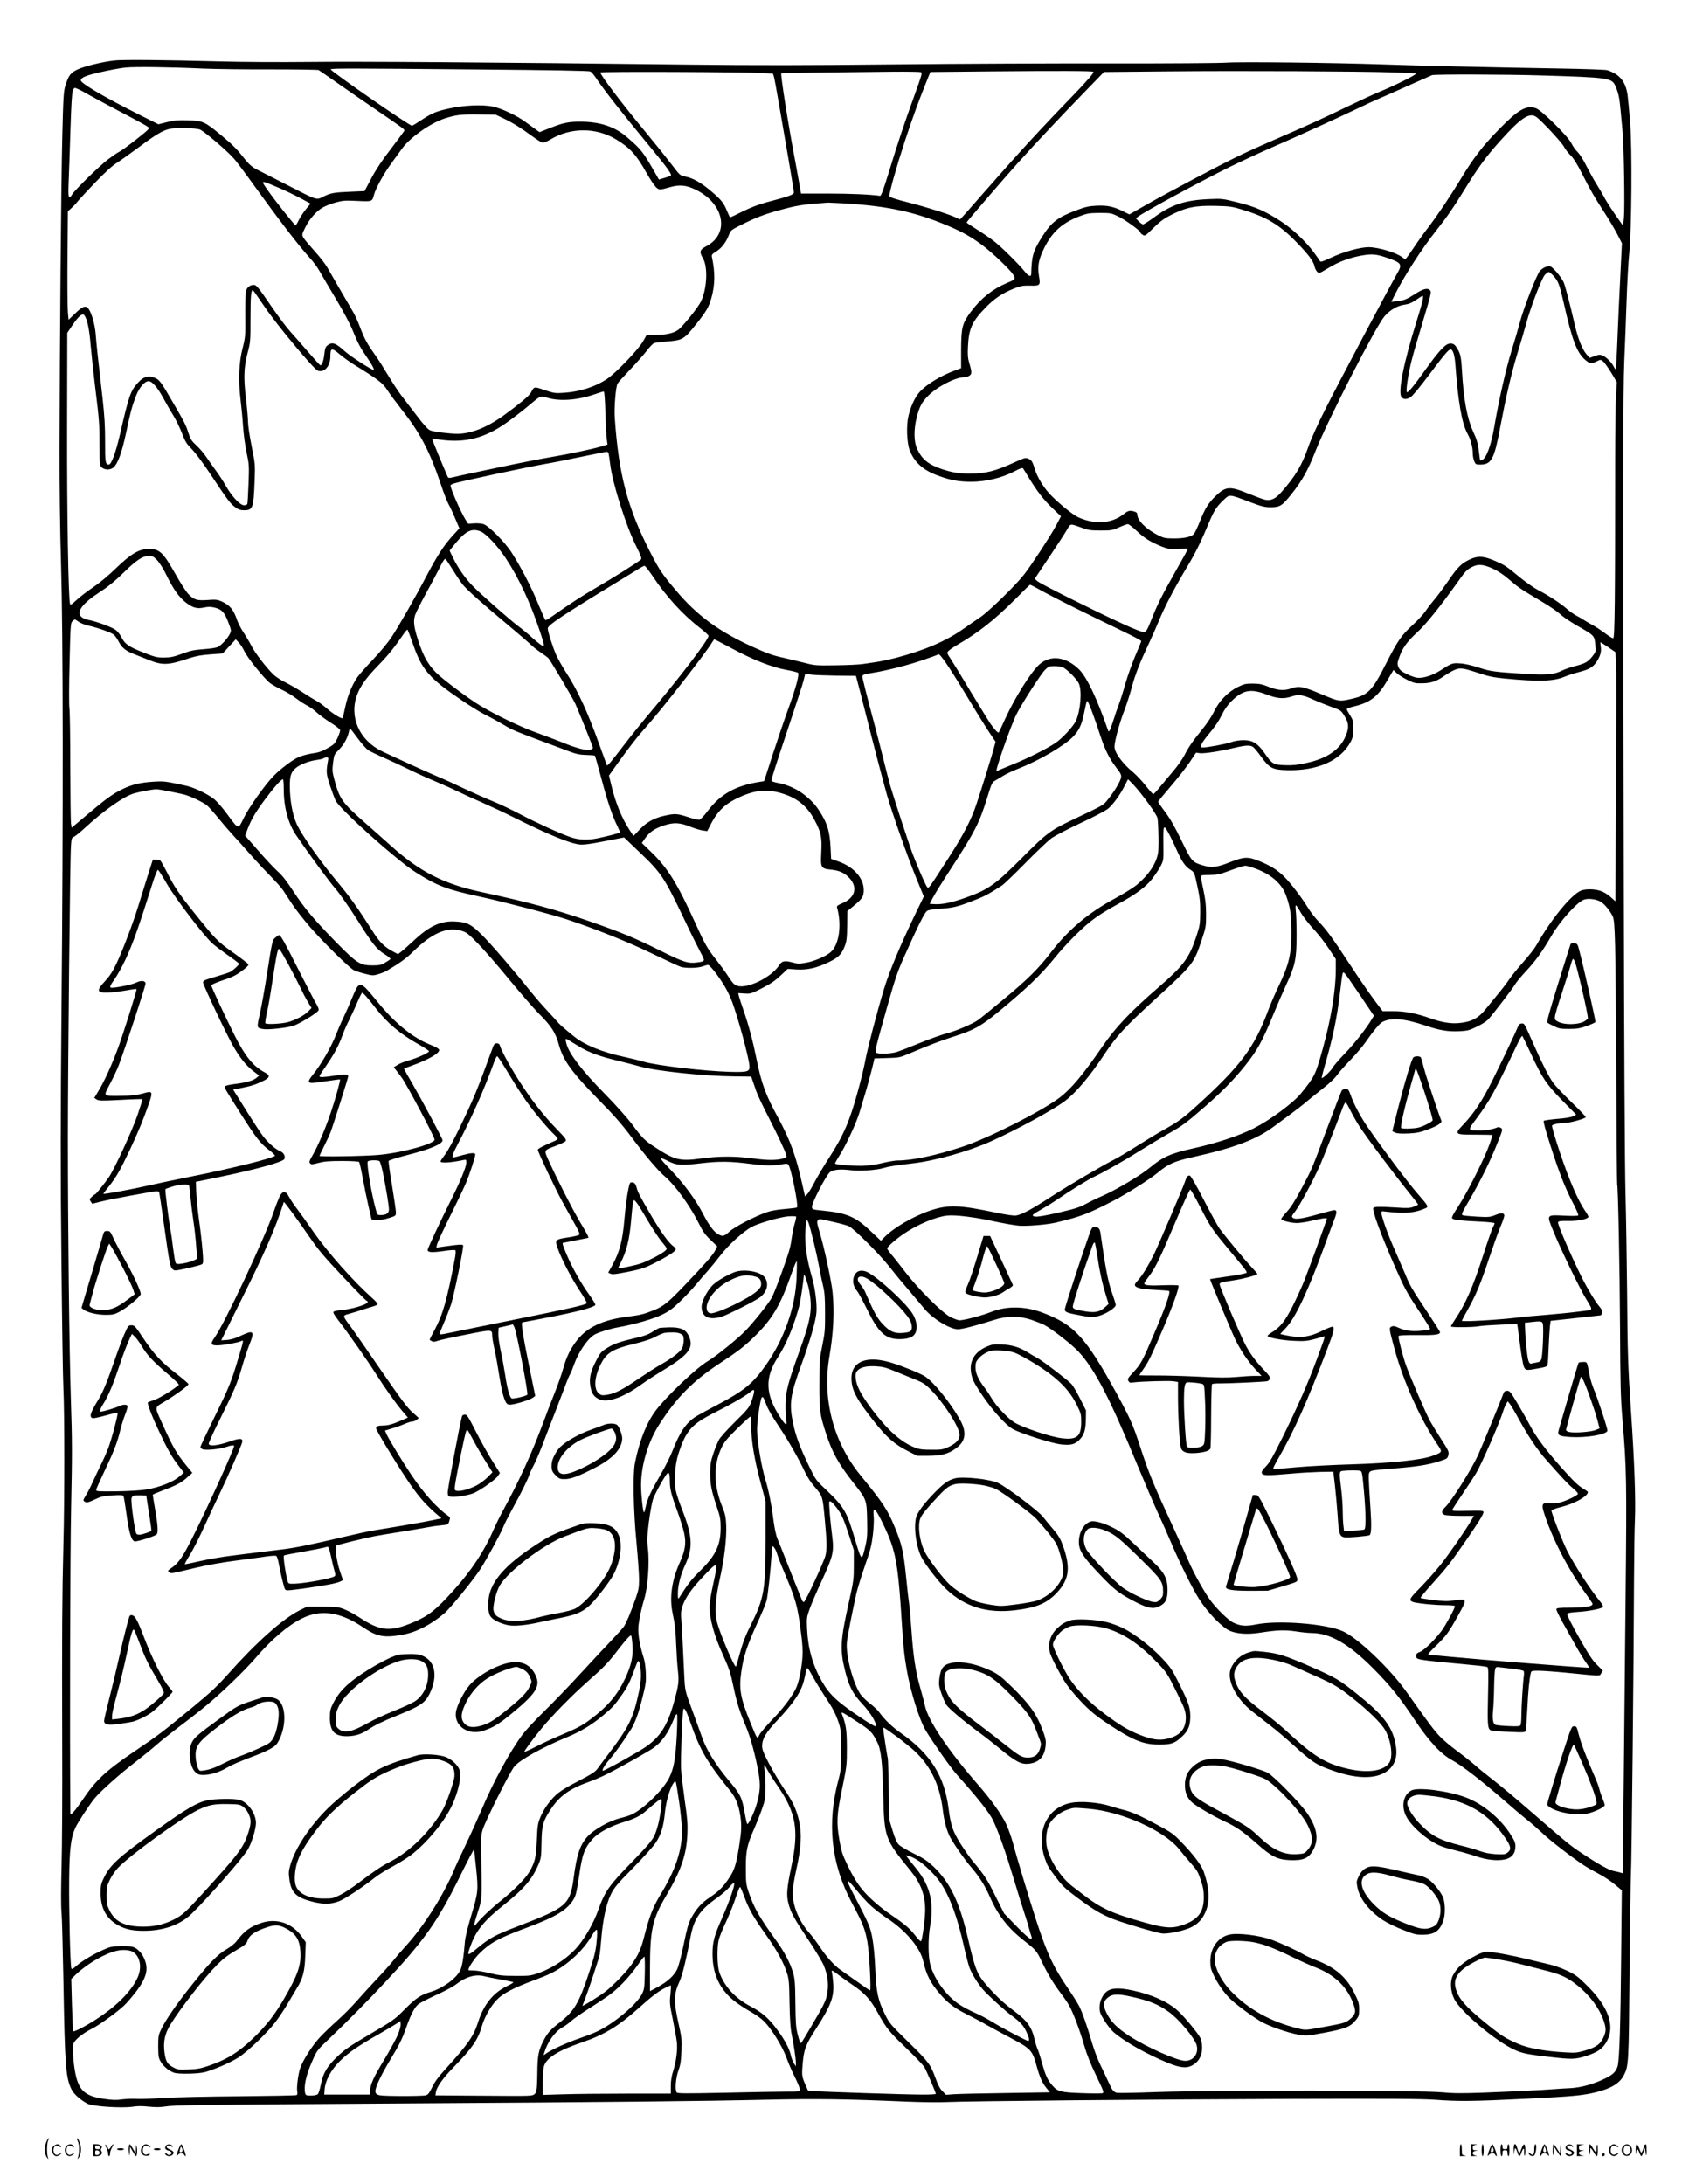 <?xml version="1.0" standalone="no"?>
<!DOCTYPE svg PUBLIC "-//W3C//DTD SVG 20010904//EN"
 "http://www.w3.org/TR/2001/REC-SVG-20010904/DTD/svg10.dtd">
<svg version="1.0" xmlns="http://www.w3.org/2000/svg"
 width="567pt" height="733pt" viewBox="0 0 1700 2200"
 preserveAspectRatio="xMidYMid meet">

<g transform="translate(0,2200) scale(0.1,-0.1)"
fill="#000000" stroke="none">
<path d="M1139 21390 c-120 -14 -296 -57 -365 -89 -72 -34 -91 -59 -123 -160
-19 -60 -22 -106 -32 -506 -12 -465 -26 -2064 -28 -3145 -1 -398 5 -846 15
-1170 21 -695 23 -2538 5 -4440 -10 -1158 -11 -1669 -1 -2575 6 -621 15 -1204
20 -1295 12 -229 12 -1131 0 -1570 -13 -511 -15 -915 -12 -1980 2 -509 -1
-1083 -7 -1276 -6 -221 -6 -387 0 -449 5 -54 13 -364 19 -689 15 -866 23 -973
82 -1094 22 -46 93 -109 162 -144 54 -27 343 -46 452 -30 50 8 98 8 163 1 67
-7 112 -7 164 1 92 15 286 18 2387 31 2102 13 3038 23 3685 38 493 11 783 7
1410 -20 144 -6 323 -8 400 -4 207 10 2020 27 3475 32 986 3 1314 1 1445 -9
227 -17 377 -16 905 10 485 24 579 33 716 67 151 38 235 90 276 169 49 95 50
114 58 1051 4 484 11 923 14 975 7 97 29 2209 31 2980 1 234 5 499 9 590 9
197 -5 589 -39 1085 -31 463 -35 568 -40 1230 -3 303 -10 739 -16 970 -7 249
-14 1497 -17 3065 -9 4154 -8 5023 5 5330 7 151 17 421 23 600 6 179 18 395
27 480 24 246 30 1048 9 1315 -9 116 -21 241 -26 278 -20 136 -79 209 -205
250 -16 5 -239 13 -495 17 -699 12 -1429 29 -1765 41 -486 17 -1438 28 -1575
18 -69 -5 -588 -9 -1155 -8 -566 1 -1554 -3 -2195 -10 -871 -9 -1396 -10
-2080 -2 -1951 23 -3326 33 -3820 27 -283 -3 -684 -1 -890 5 -565 15 -986 19
-1071 9z m906 -81 c121 -5 428 -9 682 -8 255 0 468 -3 475 -7 7 -4 101 -69
208 -144 107 -75 272 -189 365 -252 275 -188 295 -202 291 -214 -2 -5 -63 -87
-135 -182 -92 -119 -152 -210 -199 -299 l-68 -128 -139 -6 c-169 -7 -203 -13
-277 -50 -71 -36 -55 -41 -378 125 -135 69 -270 138 -300 153 -36 19 -69 47
-98 83 -95 120 -127 153 -249 255 -170 141 -187 149 -339 153 -100 3 -137 0
-209 -18 l-88 -22 -211 106 c-326 163 -571 307 -571 336 0 29 56 52 210 86 88
20 198 40 245 44 93 9 438 5 785 -11z m2783 -9 c726 -6 1099 -13 1112 -20 11
-6 38 -38 61 -73 84 -124 250 -336 524 -667 193 -233 242 -301 223 -311 -7 -4
-37 -14 -65 -22 l-53 -16 -41 72 c-121 211 -139 234 -284 358 -120 103 -268
152 -460 153 -125 1 -178 -10 -319 -66 l-99 -39 -46 33 c-25 18 -68 49 -95 69
-83 63 -243 138 -331 156 -107 21 -290 13 -443 -21 -127 -28 -168 -45 -279
-118 -42 -28 -82 -52 -89 -55 -19 -7 -836 560 -821 569 15 10 173 10 1505 -2z
m6179 -23 c9 -10 -59 -88 -217 -252 -323 -333 -539 -569 -879 -957 -133 -153
-244 -278 -247 -278 -3 0 -18 7 -33 15 -60 31 -304 109 -486 155 -123 31 -191
53 -193 62 -5 26 70 293 155 553 79 239 142 414 226 620 l32 80 610 6 c678 6
1022 5 1032 -4z m3018 -6 c127 -5 232 -9 234 -10 20 -6 -201 -117 -369 -186
-58 -24 -195 -87 -305 -140 -257 -124 -382 -182 -694 -317 -140 -60 -318 -140
-397 -178 -188 -89 -733 -377 -952 -502 l-172 -98 -58 29 c-99 50 -164 64
-271 59 -79 -4 -114 -12 -196 -43 -201 -75 -261 -122 -359 -278 -87 -140 -100
-186 -105 -369 -1 -30 -28 -20 -63 24 -56 71 -240 254 -314 310 -38 30 -115
82 -171 117 -57 36 -103 67 -103 70 0 7 394 463 518 601 196 217 422 457 697
740 l170 175 640 6 c756 7 1945 1 2270 -10z m-6338 -7 l92 -6 10 -31 c5 -18
28 -142 51 -277 23 -135 66 -385 96 -556 29 -171 54 -321 54 -332 0 -23 -46
-39 -280 -101 -76 -21 -156 -51 -236 -91 -66 -33 -123 -60 -126 -60 -3 0 -16
26 -29 58 -34 85 -58 117 -158 202 -104 89 -186 136 -264 151 -55 11 -55 12
-142 126 -48 63 -166 210 -262 326 -235 283 -453 570 -453 597 0 11 1465 5
1647 -6z m1579 10 c20 -5 18 -15 -61 -234 -105 -290 -170 -485 -260 -780 -51
-166 -76 -234 -86 -233 -97 14 -295 23 -521 23 l-276 0 -17 98 c-9 53 -30 165
-45 247 -65 337 -147 859 -137 867 2 3 677 12 1132 16 138 1 259 -1 271 -4z
m6259 -34 c679 -21 707 -25 743 -108 31 -72 40 -117 52 -247 6 -66 15 -163 20
-215 13 -135 23 -770 13 -865 l-8 -80 -83 118 c-45 66 -96 145 -112 178 -17
32 -50 89 -74 126 -24 37 -68 118 -99 178 -32 65 -70 124 -92 145 -20 19 -47
58 -60 85 -31 68 -302 336 -359 355 -99 32 -176 -12 -379 -220 -155 -158 -252
-284 -375 -488 -107 -177 -235 -367 -326 -487 -51 -66 -122 -166 -159 -222
-38 -57 -72 -103 -76 -103 -5 0 -20 9 -34 20 -59 46 -237 99 -335 100 -87 0
-254 -46 -385 -108 -87 -40 -100 -44 -108 -30 -5 9 -35 52 -67 95 -80 106
-214 232 -324 303 -161 104 -257 147 -432 190 -159 40 -159 40 -300 34 -242
-11 -373 -56 -552 -187 -50 -37 -98 -67 -106 -67 -8 0 -27 14 -44 31 l-29 30
23 17 c67 51 623 352 927 502 121 59 306 145 410 190 256 111 674 301 870 395
88 42 180 85 205 95 25 10 155 67 290 128 135 60 252 112 260 115 27 10 745 8
1105 -3z m-14625 -203 c52 -29 201 -109 330 -177 129 -67 243 -130 253 -139
17 -16 11 -22 -116 -123 -73 -58 -151 -115 -173 -126 -22 -11 -73 -46 -114
-77 -87 -66 -332 -305 -361 -352 -38 -61 -43 -44 -36 135 4 92 12 327 18 522
8 252 15 364 24 387 14 32 14 32 47 18 19 -7 76 -38 128 -68z m4165 -230 c94
-45 177 -97 287 -178 44 -32 90 -62 102 -65 14 -3 42 7 81 30 204 124 462 124
663 2 143 -86 205 -155 310 -343 34 -60 75 -121 91 -137 32 -31 38 -31 141 -2
96 28 164 22 259 -24 289 -140 348 -443 111 -569 -70 -37 -75 -56 -36 -124 51
-87 41 -303 -19 -431 -25 -52 -123 -180 -210 -271 -42 -45 -124 -68 -244 -69
l-95 -1 -35 -62 c-50 -87 -274 -320 -366 -382 -118 -78 -270 -127 -433 -138
-87 -6 -99 -4 -194 28 -111 37 -102 38 -140 -30 -17 -30 -119 -115 -276 -229
-165 -118 -323 -181 -460 -182 -80 0 -243 20 -277 35 -21 8 -65 56 -133 146
-56 74 -128 168 -160 209 -31 41 -90 131 -131 200 -41 69 -99 161 -131 205
-76 107 -103 155 -140 250 -45 116 -57 143 -100 215 -76 129 -207 356 -240
414 -18 33 -76 108 -129 166 -53 59 -104 120 -113 136 -16 29 -16 32 18 101
41 86 115 169 181 205 27 15 84 37 128 49 71 19 95 21 216 15 153 -7 150 -8
169 64 17 64 100 214 173 313 34 46 83 114 109 150 79 111 283 255 428 303
115 37 163 43 340 41 l175 -2 80 -38z m10405 15 c49 -33 258 -258 279 -300 12
-24 42 -62 65 -85 31 -30 66 -86 120 -192 85 -167 117 -223 227 -393 42 -64
98 -159 124 -209 l48 -93 -16 -327 c-10 -181 -22 -466 -29 -635 -6 -170 -15
-308 -18 -308 -4 0 -12 11 -18 24 -18 40 -75 98 -110 113 -30 13 -40 12 -84
-4 l-50 -18 -34 39 c-40 46 -84 155 -114 286 -56 241 -102 415 -117 443 -28
54 -107 147 -131 153 -29 8 -73 -11 -105 -44 -31 -34 -167 -381 -201 -515 -14
-54 -52 -184 -85 -290 -55 -176 -129 -499 -175 -772 -31 -180 -80 -313 -122
-329 -9 -4 -18 -5 -19 -4 -2 2 -8 46 -14 98 -10 77 -20 113 -56 190 -62 135
-97 322 -114 621 -9 148 -16 174 -63 242 -22 31 -61 36 -97 11 -41 -29 -103
-102 -196 -232 -131 -183 -188 -253 -199 -242 -12 12 16 198 51 330 13 52 57
205 98 340 97 324 100 336 85 355 -23 28 -68 17 -149 -35 -87 -56 -112 -66
-189 -75 l-53 -6 40 80 c92 183 269 457 411 636 111 140 175 233 290 420 131
213 217 331 353 482 210 235 298 294 367 245z m-13464 -127 c45 -19 286 -225
346 -297 25 -29 112 -145 193 -258 263 -364 463 -624 570 -741 33 -36 76 -94
95 -129 19 -34 93 -159 164 -278 80 -134 145 -257 172 -324 48 -119 76 -172
139 -263 47 -66 79 -125 72 -131 -9 -9 -234 135 -291 187 -93 85 -127 97 -175
60 -20 -15 -26 -31 -32 -89 -7 -64 -24 -112 -40 -112 -4 0 -60 62 -125 137
-66 76 -146 168 -180 205 -34 36 -116 147 -184 245 -137 200 -156 223 -181
223 -39 0 -69 -23 -79 -61 -6 -20 -9 -131 -8 -250 2 -206 1 -218 -26 -324 -38
-145 -45 -323 -22 -515 9 -74 21 -198 26 -275 5 -77 21 -196 36 -265 25 -119
26 -134 19 -314 -4 -104 -9 -195 -12 -203 -3 -7 -18 -13 -33 -13 -40 0 -125
91 -183 195 -27 47 -71 115 -99 152 -27 37 -70 97 -94 133 -24 37 -70 91 -102
121 -50 46 -62 64 -81 123 -27 85 -40 110 -154 306 -128 221 -139 235 -192
256 -62 23 -109 9 -163 -50 -76 -83 -92 -129 -182 -521 -42 -183 -87 -305
-113 -305 -34 0 -38 26 -37 233 0 157 -6 256 -25 428 -50 436 -64 565 -70 654
-7 90 -38 203 -69 250 -28 42 -60 33 -136 -41 l-68 -65 -7 74 c-4 41 -6 287
-4 547 l4 472 35 31 c19 17 45 44 57 60 12 16 91 102 176 191 109 113 176 174
226 206 39 25 142 98 229 163 155 116 232 162 295 177 61 15 275 11 313 -5z
m792 -586 c64 -27 163 -75 219 -105 l103 -55 -46 -56 c-25 -30 -57 -80 -72
-109 -14 -30 -29 -54 -33 -54 -10 0 -214 257 -284 359 -70 100 -72 99 113 20z
m5722 -159 c432 -28 702 -88 1033 -229 140 -60 229 -111 336 -191 102 -77 276
-243 308 -293 29 -47 26 -52 -57 -86 -144 -60 -264 -154 -364 -288 -90 -120
-100 -159 -101 -390 l0 -182 -60 -22 c-146 -54 -288 -140 -359 -219 -45 -50
-88 -141 -111 -238 -24 -96 -17 -274 12 -349 48 -121 136 -200 285 -254 127
-47 211 -62 338 -62 145 1 307 39 430 104 67 35 84 40 91 28 5 -8 33 -52 61
-99 80 -131 147 -218 237 -303 l82 -78 -49 -93 c-51 -96 -239 -385 -320 -490
-82 -107 -361 -379 -447 -436 -44 -29 -116 -79 -160 -110 -177 -127 -402 -223
-695 -299 -63 -16 -149 -34 -190 -40 -41 -6 -105 -15 -142 -21 -38 -5 -159
-11 -270 -12 -193 -3 -208 -2 -308 24 -58 15 -159 39 -225 54 -94 20 -157 43
-292 104 -347 156 -570 320 -783 574 -137 161 -169 210 -259 386 -229 448
-317 782 -356 1355 -7 97 10 308 28 340 5 11 62 74 125 140 63 66 139 152 169
191 30 40 64 75 76 78 12 4 70 11 128 16 159 13 171 20 294 174 101 126 130
176 155 269 36 132 37 253 4 408 -5 22 1 29 44 56 54 34 99 92 127 166 18 47
21 50 127 103 146 73 229 105 383 147 179 49 235 58 490 76 11 0 94 -4 185 -9z
m3975 -58 c258 -77 386 -153 565 -338 117 -121 164 -185 176 -238 7 -33 30
-66 48 -66 6 0 48 23 93 51 101 62 215 104 335 125 102 18 145 14 246 -20 156
-53 165 -67 111 -160 -81 -141 -611 -1140 -728 -1375 -68 -134 -141 -296 -163
-360 -70 -200 -131 -303 -276 -468 -59 -68 -106 -90 -165 -77 -18 3 -91 31
-164 60 -191 78 -230 76 -331 -20 -72 -68 -108 -125 -158 -250 -26 -66 -55
-127 -65 -137 -28 -28 -97 -43 -199 -43 -83 0 -103 4 -150 27 -128 63 -219
152 -220 214 0 17 -9 24 -36 32 -41 11 -57 7 -104 -30 -120 -94 -288 -105
-455 -30 -59 27 -221 161 -297 246 -58 65 -117 164 -138 232 -26 85 -34 98
-69 113 -28 11 -39 8 -133 -35 -195 -90 -296 -116 -452 -116 -108 -1 -186 12
-286 46 -136 46 -200 99 -249 205 -33 72 -34 196 -3 317 27 105 50 149 110
211 93 96 279 192 369 192 16 0 39 7 52 16 26 18 25 37 -4 134 -13 42 -15 80
-11 160 8 179 42 253 179 393 85 88 169 144 281 189 70 28 92 32 163 31 105
-3 109 1 92 100 -16 98 -3 165 56 284 81 160 181 249 357 316 75 28 94 31 198
32 109 0 119 -2 182 -32 69 -32 228 -146 228 -163 0 -5 11 -17 24 -25 23 -15
25 -14 107 67 62 62 105 94 164 125 163 84 256 104 465 99 137 -3 167 -7 255
-34z m3149 -672 c48 -53 60 -86 102 -269 85 -378 133 -504 217 -576 47 -40 63
-42 116 -15 39 19 39 19 64 0 13 -11 50 -62 82 -114 l57 -96 -8 -127 c-5 -71
-9 -371 -9 -668 0 -1423 -4 -1785 -20 -1785 -9 0 -47 24 -85 53 -38 28 -90 63
-117 77 -26 14 -66 37 -88 51 -22 15 -59 36 -82 48 -23 12 -66 42 -94 67 -61
54 -194 141 -289 189 -37 19 -114 72 -170 117 -160 131 -165 134 -264 177
-114 50 -173 54 -255 16 -86 -41 -124 -78 -219 -218 -50 -72 -112 -157 -139
-187 -26 -30 -66 -81 -87 -114 -22 -32 -80 -95 -129 -140 -116 -105 -154 -161
-272 -393 -134 -266 -180 -314 -334 -350 -136 -32 -135 -32 -321 46 -183 77
-221 84 -300 56 -69 -25 -141 -19 -228 17 -65 26 -90 31 -158 32 -73 0 -89 -4
-150 -34 -99 -48 -190 -142 -239 -245 -22 -46 -71 -121 -115 -175 -105 -130
-142 -183 -185 -268 -21 -39 -70 -110 -109 -155 -39 -46 -99 -118 -134 -160
-34 -43 -66 -77 -71 -77 -5 0 -39 38 -76 85 -37 47 -94 108 -128 136 -107 88
-187 198 -187 258 0 52 52 243 99 363 22 57 56 162 75 233 35 132 82 251 176
450 29 61 72 160 97 220 56 138 160 336 276 530 92 151 148 266 227 455 51
124 80 168 150 234 62 58 52 59 258 -19 127 -48 156 -55 217 -55 91 0 114 14
208 132 106 133 166 239 242 433 123 311 607 1256 696 1359 55 63 128 106 197
116 46 6 75 18 121 49 33 23 62 41 65 41 15 0 1 -62 -58 -250 -135 -431 -194
-731 -152 -773 22 -22 50 -22 88 1 18 9 96 104 181 217 161 215 203 265 224
265 23 0 41 -59 48 -155 27 -372 65 -589 120 -690 35 -63 55 -139 55 -206 0
-22 7 -55 14 -74 14 -33 18 -35 61 -35 112 0 142 55 200 369 61 321 111 537
171 738 37 120 79 265 95 323 45 165 155 450 186 482 15 15 32 28 39 28 6 0
28 -18 48 -40z m-12985 -313 c120 -178 493 -626 534 -641 66 -24 127 46 127
146 0 84 14 87 90 22 36 -31 99 -76 140 -102 255 -157 298 -190 346 -265 26
-40 86 -121 134 -182 193 -243 290 -427 405 -770 25 -77 60 -165 76 -195 17
-30 48 -97 69 -149 l40 -93 -66 -72 c-88 -96 -155 -199 -262 -401 -119 -227
-280 -508 -357 -625 -35 -53 -117 -152 -187 -225 -68 -71 -139 -152 -157 -178
-54 -79 -97 -185 -121 -297 -12 -58 -24 -108 -27 -113 -7 -13 -96 41 -162 99
-35 30 -80 64 -102 74 -21 11 -83 49 -136 84 -54 35 -133 81 -176 102 -43 21
-97 56 -120 78 -73 71 -185 216 -223 290 -20 39 -56 100 -80 136 -24 36 -52
90 -63 121 -38 111 -73 153 -160 192 -39 17 -58 19 -138 13 -111 -8 -140 2
-199 65 -22 25 -78 112 -124 194 -123 219 -161 255 -267 255 -100 0 -180 -46
-331 -192 -78 -76 -170 -152 -237 -197 -61 -41 -135 -99 -166 -128 -43 -41
-58 -50 -62 -38 -17 44 -32 927 -30 1791 l2 941 52 77 c60 89 100 124 118 102
30 -36 52 -137 66 -310 9 -100 29 -287 45 -416 41 -332 44 -371 44 -593 1
-196 1 -199 25 -218 30 -24 82 -24 113 0 45 36 86 148 129 348 45 214 59 267
100 374 33 86 87 149 127 149 36 0 88 -59 149 -171 28 -52 74 -132 102 -177
28 -46 67 -127 87 -180 32 -82 46 -104 98 -157 36 -36 116 -143 193 -260 168
-253 194 -288 245 -325 31 -23 52 -30 88 -30 88 0 96 20 106 290 7 174 6 176
-30 357 -20 100 -36 208 -36 242 0 33 -9 140 -21 238 -25 213 -21 312 18 463
27 100 28 116 28 345 0 231 6 292 26 280 5 -4 58 -79 118 -168z m3432 -1068
c3 -118 9 -237 14 -266 l7 -51 -68 -21 c-97 -28 -322 -75 -504 -106 -85 -14
-247 -46 -360 -69 -113 -24 -284 -60 -380 -80 -96 -20 -201 -43 -233 -51 -57
-13 -58 -13 -68 8 -58 134 -156 373 -154 375 2 2 38 -1 80 -7 250 -35 446 14
660 164 66 46 164 121 219 167 145 121 125 112 209 89 126 -36 304 -21 472 38
44 16 85 28 90 27 6 -2 12 -87 16 -217z m33 -411 c3 -13 10 -63 16 -111 24
-190 159 -616 261 -819 47 -94 58 -123 48 -134 -15 -18 -289 -191 -459 -289
-127 -73 -265 -163 -425 -276 -38 -27 -73 -48 -78 -46 -4 1 -36 73 -71 158
-66 165 -181 386 -274 529 -68 103 -227 263 -278 280 -20 7 -63 10 -96 8 l-60
-4 -26 40 c-48 76 -152 313 -152 347 0 4 14 12 32 18 50 18 747 167 913 196
83 14 254 48 380 75 127 26 238 48 247 49 11 1 20 -8 22 -21z m4766 -744 c65
-24 90 -28 190 -28 108 0 119 2 187 32 39 18 79 32 89 32 9 0 49 -31 88 -68
78 -74 143 -114 251 -157 63 -25 78 -27 167 -23 54 3 98 2 98 -1 0 -4 -52 -99
-116 -211 -151 -268 -187 -339 -249 -495 -46 -115 -55 -130 -77 -133 -16 -2
-101 31 -224 88 -281 129 -813 395 -848 424 l-30 25 146 218 c80 120 161 244
179 276 38 66 29 64 149 21z m-6053 -39 c53 -22 172 -150 249 -267 132 -199
248 -448 345 -738 39 -117 46 -146 34 -148 -8 -2 -52 31 -98 72 -46 42 -118
102 -160 133 -89 68 -366 312 -451 398 -76 77 -148 180 -197 279 l-38 79 29
37 c128 162 190 195 287 155z m-3260 -291 c25 -27 64 -91 94 -153 67 -137 124
-217 192 -270 71 -54 112 -66 183 -51 42 9 67 9 105 0 74 -18 101 -46 139
-145 32 -84 33 -87 17 -120 -21 -45 -83 -112 -120 -132 -17 -9 -77 -18 -146
-23 -97 -7 -133 -15 -216 -46 -84 -31 -113 -37 -180 -38 -74 0 -90 4 -215 53
-147 59 -180 82 -216 153 -13 26 -39 58 -57 72 -36 28 -204 89 -275 101 -24 4
-55 17 -69 29 -58 50 6 137 187 254 82 53 149 108 235 192 130 128 194 170
258 170 35 0 46 -6 84 -46z m2975 -92 c37 -60 84 -130 105 -155 48 -57 199
-192 456 -406 111 -93 213 -181 227 -196 14 -15 57 -49 95 -75 39 -26 76 -54
82 -61 29 -36 240 -393 271 -459 27 -60 114 -274 173 -428 7 -19 5 -24 -18
-33 -37 -14 -137 11 -278 69 -60 24 -184 71 -275 104 -153 55 -395 171 -555
266 -119 71 -381 267 -450 336 -83 84 -130 169 -180 323 -44 134 -51 193 -32
256 9 26 56 120 105 210 49 89 109 200 132 247 43 87 58 110 69 110 3 0 36
-49 73 -108z m10480 10 c56 -26 110 -62 166 -111 90 -78 118 -97 327 -221 77
-45 160 -102 185 -126 25 -24 95 -72 155 -107 201 -116 190 -105 201 -214 6
-55 4 -60 -29 -103 -46 -58 -74 -74 -176 -100 -46 -12 -105 -32 -131 -45 -76
-39 -156 -47 -347 -35 -345 22 -372 26 -493 65 -70 23 -143 40 -186 42 -78 6
-87 3 -204 -73 -77 -49 -173 -79 -232 -71 -22 3 -69 20 -105 38 -52 26 -69 40
-81 68 -14 33 -13 41 8 101 32 93 79 157 181 251 88 80 232 260 406 504 79
112 93 127 149 155 60 30 110 25 206 -18z m-8469 -70 c140 -211 307 -394 485
-531 45 -36 82 -69 82 -76 0 -41 -297 -429 -627 -819 -56 -67 -154 -188 -217
-271 -137 -178 -173 -222 -179 -215 -2 3 -35 91 -72 195 -123 344 -222 560
-346 750 -32 50 -74 124 -93 165 -33 73 -86 238 -86 270 0 32 153 134 695 464
116 71 224 137 240 147 17 10 35 19 41 19 6 0 40 -44 77 -98z m3953 -169 c129
-70 396 -203 807 -401 92 -44 167 -85 167 -90 0 -5 -27 -72 -60 -148 -32 -76
-78 -203 -100 -281 -22 -79 -52 -173 -66 -210 -15 -38 -40 -111 -56 -163 -32
-99 -44 -123 -52 -99 -112 323 -213 535 -291 614 -131 130 -289 151 -400 53
-85 -75 -249 -336 -348 -553 -32 -71 -61 -132 -63 -134 -7 -8 -46 34 -84 89
-20 30 -110 177 -200 325 -89 149 -180 297 -201 329 -38 57 -39 60 -22 78 10
11 49 38 88 61 213 123 376 252 580 456 82 83 152 151 155 151 4 0 69 -34 146
-77z m-9732 -297 c20 -13 59 -29 88 -36 109 -25 244 -73 266 -94 13 -11 34
-41 47 -66 33 -65 72 -97 156 -129 41 -16 110 -43 154 -61 135 -54 195 -51
405 20 63 21 118 31 210 38 l124 9 66 71 66 72 31 -33 c17 -17 42 -57 56 -87
32 -68 203 -279 260 -322 23 -17 78 -48 122 -68 44 -21 107 -59 140 -85 33
-26 83 -58 110 -72 28 -14 70 -44 95 -68 25 -24 88 -70 140 -103 52 -32 96
-67 98 -76 2 -9 -10 -45 -26 -80 -28 -59 -34 -66 -104 -105 -58 -32 -93 -43
-154 -51 -45 -7 -105 -23 -139 -39 -64 -30 -184 -121 -252 -192 -86 -90 -245
-314 -295 -417 -60 -122 -48 -125 -175 46 -46 62 -104 128 -131 147 -72 54
-199 113 -277 130 -208 45 -220 47 -320 41 -139 -8 -226 -29 -321 -76 -99 -48
-163 -95 -360 -261 l-151 -127 -7 45 c-3 25 -6 285 -7 577 0 292 -4 556 -9
586 -4 30 -4 235 2 455 9 383 10 401 30 418 25 21 20 22 62 -7z m3372 -235
c87 -250 163 -336 494 -560 80 -54 183 -118 230 -141 47 -23 126 -66 175 -95
113 -67 75 -51 665 -272 77 -29 110 -36 178 -38 45 -1 84 -4 87 -7 2 -2 34
-112 69 -244 61 -229 110 -373 163 -477 13 -27 22 -51 20 -53 -7 -7 -137 -41
-227 -59 -97 -20 -189 -16 -265 10 -111 38 -352 148 -511 232 -93 49 -218 108
-279 132 -60 24 -189 81 -285 126 -96 46 -219 102 -273 124 -102 43 -412 184
-555 252 -231 111 -336 348 -252 572 33 89 95 174 215 297 99 102 160 177 258
321 16 23 31 38 35 35 3 -4 30 -74 58 -155z m3203 -30 c214 -116 412 -194 555
-219 59 -11 112 -24 118 -30 15 -15 -25 -161 -102 -372 -37 -102 -106 -305
-154 -452 l-86 -267 -38 -6 c-248 -38 -401 -123 -531 -295 -35 -47 -72 -86
-83 -88 -11 -2 -62 10 -114 27 -106 35 -131 37 -228 16 -111 -23 -188 -65
-259 -140 l-63 -66 -36 54 c-81 122 -145 278 -188 459 l-23 96 88 124 c121
167 202 272 277 355 156 173 610 753 675 864 10 16 19 29 22 29 2 0 79 -40
170 -89z m8835 10 l73 -50 7 -96 c3 -53 3 -618 0 -1255 l-7 -1159 -49 44 c-28
25 -70 51 -99 60 -62 21 -153 22 -199 3 -100 -42 -300 -288 -449 -550 -17 -31
-76 -106 -130 -167 -54 -60 -120 -141 -145 -179 -26 -38 -79 -107 -118 -153
-38 -46 -90 -110 -115 -141 -75 -95 -147 -133 -273 -144 -81 -8 -175 8 -282
46 -138 50 -263 75 -379 74 l-107 0 -90 120 c-49 67 -156 222 -237 346 -178
271 -239 355 -321 440 -34 36 -81 97 -104 135 -61 101 -176 251 -241 315 -65
65 -139 111 -252 157 -113 45 -150 44 -295 -13 -131 -52 -183 -58 -272 -31
-107 32 -113 39 -215 250 -67 138 -112 218 -164 287 -39 52 -71 98 -71 103 0
5 57 75 126 155 70 81 155 190 191 243 l65 97 37 -5 c44 -6 206 19 347 53 118
28 161 30 191 9 12 -9 49 -52 81 -98 83 -114 114 -131 257 -135 310 -9 546 96
646 288 20 37 24 60 24 130 0 79 -2 89 -32 136 -18 28 -33 55 -33 61 0 5 33
18 73 27 165 39 242 99 337 263 l61 104 32 -31 c18 -17 66 -48 107 -68 68 -33
82 -37 150 -35 90 1 145 20 222 74 32 22 78 49 103 60 57 25 83 22 247 -32 95
-32 148 -43 261 -54 340 -33 491 -29 604 19 32 13 97 34 143 46 101 26 138 47
175 99 39 58 53 104 45 156 -4 25 -5 45 -3 45 2 0 37 -22 77 -49z m-6676 -153
c33 -46 132 -203 221 -351 88 -147 188 -308 222 -358 l61 -91 -12 -45 c-14
-60 -130 -434 -182 -588 -51 -154 -134 -313 -288 -550 -195 -302 -192 -297
-206 -283 -14 14 -94 196 -148 338 -33 85 -186 553 -225 685 -11 39 -43 162
-71 275 -28 113 -68 270 -90 350 -78 292 -120 458 -120 476 0 16 16 22 108 37
146 24 351 76 511 131 74 25 136 48 139 51 12 12 24 1 80 -77z m1179 -49 c40
-15 142 -117 164 -164 34 -73 17 -278 -31 -380 -27 -55 -138 -175 -204 -219
-92 -61 -277 -154 -433 -217 -81 -33 -154 -63 -160 -66 -21 -9 142 457 200
572 52 105 248 409 288 448 35 34 43 37 93 37 30 0 67 -5 83 -11z m-2282 -85
l200 -2 12 -44 c7 -23 39 -151 73 -283 98 -390 196 -762 229 -877 55 -190 206
-617 289 -821 l81 -198 -81 -167 c-153 -316 -268 -592 -319 -761 -74 -245
-164 -591 -189 -721 -11 -63 -45 -203 -75 -311 -84 -308 -146 -449 -295 -679
-48 -74 -111 -180 -140 -235 -28 -55 -62 -111 -75 -124 l-23 -23 -22 98 c-68
310 -125 466 -254 704 -120 219 -163 337 -211 575 -38 188 -82 353 -130 490
-23 66 -45 134 -49 150 l-7 31 63 -4 c61 -4 68 -2 176 53 84 43 132 75 186
126 l74 69 88 -6 c108 -7 205 15 330 76 93 45 123 75 156 157 19 50 23 78 25
207 l2 148 65 54 c85 70 100 94 100 158 0 120 -100 233 -253 287 l-76 27 -6
123 c-8 146 -29 221 -90 324 -52 86 -84 124 -163 190 -74 62 -182 112 -272
127 -36 6 -68 17 -71 24 -3 7 65 219 150 471 84 252 162 491 173 532 l18 73
56 -7 c30 -5 145 -9 255 -11z m4337 -190 c108 -42 175 -47 256 -19 67 22 111
16 217 -33 44 -20 124 -52 178 -72 98 -35 99 -35 135 -93 47 -76 47 -127 3
-220 -60 -126 -190 -211 -389 -253 -92 -20 -138 -25 -214 -22 -117 4 -130 12
-204 119 -69 100 -121 133 -212 133 -44 0 -90 -7 -132 -22 -57 -19 -234 -52
-282 -52 -36 0 -16 41 67 141 56 66 99 130 125 184 27 57 57 99 96 139 116
116 196 132 356 70z m-1754 -184 c22 -58 56 -157 76 -220 49 -150 92 -238 161
-328 50 -65 56 -78 51 -106 -8 -41 -66 -137 -130 -217 -52 -64 -30 -51 -366
-211 -216 -103 -260 -136 -500 -378 -265 -267 -339 -320 -559 -399 -150 -54
-247 -74 -326 -69 l-47 3 34 65 c19 36 103 171 187 300 232 357 280 450 358
702 43 142 51 158 78 173 17 9 53 31 82 49 28 18 100 52 160 75 211 83 468
235 550 324 57 62 81 113 104 220 30 142 29 141 39 131 5 -5 27 -56 48 -114z
m-7403 -257 c39 -52 86 -106 105 -119 19 -13 96 -50 170 -82 74 -33 186 -85
248 -116 63 -31 182 -85 266 -120 83 -35 187 -82 231 -104 44 -22 148 -69 231
-105 82 -36 232 -106 332 -156 334 -167 554 -257 653 -268 41 -4 104 4 251 33
l197 38 155 -148 c219 -208 251 -256 448 -670 70 -148 147 -302 169 -343 47
-85 46 -87 -33 -98 -93 -13 -138 1 -377 120 -242 121 -390 183 -712 295 -335
117 -613 192 -1092 295 -377 81 -618 205 -906 464 -53 48 -169 151 -259 230
-237 209 -258 239 -313 441 -20 76 -21 93 -12 166 10 80 11 84 58 131 49 48
90 122 101 181 3 17 9 32 13 32 3 0 38 -44 76 -97z m-299 -225 c-20 -113 -19
-130 19 -248 21 -63 47 -133 58 -155 46 -92 618 -603 808 -723 214 -135 313
-173 630 -241 244 -53 729 -179 884 -230 281 -92 626 -230 865 -346 140 -68
270 -128 289 -134 49 -16 171 -14 221 4 23 8 48 15 55 15 18 0 107 -114 165
-211 27 -43 62 -118 80 -167 62 -171 165 -551 172 -637 5 -61 -15 -67 -202
-62 -262 8 -730 63 -863 102 -48 14 -140 36 -204 50 -214 46 -394 120 -495
202 -116 94 -148 122 -179 159 -19 21 -69 77 -113 124 -44 47 -113 128 -155
180 -152 192 -398 477 -486 564 -109 107 -149 127 -265 133 -146 9 -262 -44
-421 -193 -49 -45 -104 -95 -123 -109 l-35 -27 -58 31 c-76 41 -125 89 -181
175 -177 276 -238 362 -387 541 -149 178 -333 439 -386 546 -42 84 -69 207
-76 341 -7 147 4 196 58 241 42 36 137 73 214 82 28 4 57 10 65 16 8 5 23 9
34 9 15 0 17 -5 12 -32z m-446 -290 c0 -181 45 -345 127 -465 132 -193 327
-458 396 -538 44 -51 137 -185 217 -310 158 -251 197 -299 281 -350 32 -20 57
-41 54 -46 -4 -5 -27 -21 -53 -36 -41 -24 -58 -28 -127 -28 -125 0 -157 20
-361 227 -227 232 -323 345 -437 519 -68 104 -114 163 -157 200 -34 30 -121
123 -195 208 l-134 153 24 65 c39 101 78 168 179 304 91 122 160 199 178 199
4 0 8 -46 8 -102z m8561 47 c86 -91 238 -302 243 -338 10 -67 14 -305 5 -352
-20 -108 -96 -221 -216 -320 -35 -29 -134 -90 -219 -136 -267 -144 -469 -315
-642 -540 -124 -163 -237 -275 -476 -473 -120 -100 -236 -194 -257 -209 -57
-41 -225 -113 -321 -137 -45 -12 -164 -54 -263 -94 -99 -41 -205 -82 -235 -92
-63 -20 -193 -25 -211 -7 -14 14 -8 40 113 468 76 271 102 347 168 495 137
307 207 448 232 464 15 10 59 17 123 21 124 8 175 19 290 62 163 61 193 77
340 172 22 14 130 118 240 230 110 112 228 224 263 249 35 24 168 94 295 153
135 63 249 123 273 143 52 44 121 140 166 229 18 37 34 67 35 67 1 0 25 -25
54 -55z m-9723 -65 c53 -11 118 -24 143 -30 62 -12 205 -79 247 -115 18 -15
68 -71 111 -124 43 -53 109 -130 147 -171 39 -41 115 -127 171 -190 55 -63
147 -162 204 -220 57 -58 116 -123 130 -145 15 -22 56 -85 92 -140 36 -55 119
-161 184 -236 132 -151 392 -408 439 -432 17 -9 67 -25 111 -36 76 -20 83 -20
134 -5 30 9 68 24 84 33 134 79 201 128 267 193 189 187 342 254 484 213 54
-15 69 -26 169 -128 61 -62 202 -224 315 -362 113 -137 246 -290 296 -341 131
-131 172 -194 206 -318 43 -157 130 -277 393 -546 162 -164 241 -254 335 -380
144 -193 270 -342 341 -402 102 -87 251 -292 339 -468 42 -85 66 -118 120
-170 l68 -65 -20 -40 c-24 -47 -98 -132 -298 -341 -175 -184 -224 -224 -321
-262 -101 -41 -135 -49 -274 -67 -238 -30 -394 -104 -496 -231 -70 -89 -109
-168 -144 -292 -14 -52 -53 -162 -86 -245 -34 -84 -86 -219 -116 -302 -108
-292 -247 -596 -400 -875 -32 -58 -75 -145 -97 -195 -90 -212 -225 -417 -407
-618 -172 -192 -252 -255 -398 -317 -237 -101 -336 -93 -544 44 -47 31 -116
69 -154 84 -64 25 -78 27 -224 27 l-155 0 -75 -37 c-169 -85 -436 -322 -718
-640 -115 -128 -174 -184 -371 -346 -293 -241 -342 -278 -559 -424 -303 -205
-402 -296 -541 -503 -64 -95 -120 -160 -120 -139 -7 885 -2 2648 8 3104 11
517 11 658 -3 1075 -16 511 -30 1707 -30 2630 0 707 22 2832 31 2943 5 75 8
84 29 92 13 5 61 44 107 86 195 180 396 321 497 351 63 18 183 41 224 42 15 1
71 -8 125 -19z m6181 -22 c152 -46 252 -126 325 -261 69 -128 80 -177 72 -332
-8 -159 -5 -165 103 -176 83 -9 135 -34 183 -87 85 -94 53 -199 -77 -252 -41
-17 -54 -27 -51 -39 51 -175 22 -380 -64 -453 -51 -44 -173 -95 -259 -108 -59
-10 -79 -9 -130 6 -74 20 -103 14 -130 -30 -74 -118 -317 -239 -420 -207 -29
8 -46 25 -89 90 -28 44 -85 122 -125 173 -90 114 -114 156 -212 373 -182 401
-279 555 -447 716 l-90 87 32 46 c44 64 98 101 194 132 100 32 158 28 268 -16
43 -17 97 -33 121 -36 l44 -6 43 83 c56 108 129 182 235 236 184 94 313 110
474 61z m3898 -404 c18 -32 54 -107 80 -166 51 -117 86 -167 142 -202 35 -23
37 -26 66 -162 25 -115 30 -161 29 -264 -1 -117 -3 -133 -38 -240 -73 -221
-128 -295 -377 -511 -288 -249 -436 -405 -572 -603 -195 -283 -310 -421 -427
-511 -177 -136 -717 -409 -980 -496 -270 -89 -507 -139 -657 -139 -25 0 -93
-12 -152 -26 -74 -18 -137 -26 -206 -28 -105 -1 -263 12 -270 23 -2 4 19 41
46 84 64 99 170 328 202 437 14 47 42 141 63 210 20 69 48 171 62 227 l24 101
127 4 c118 3 131 6 211 40 220 93 317 130 469 179 191 61 267 103 428 235 292
240 446 387 587 562 93 115 244 269 341 348 76 62 158 115 285 184 185 100
287 175 352 260 31 40 69 98 85 129 28 56 28 57 26 224 -3 191 2 198 54 101z
m874 -354 c156 -57 263 -150 306 -266 44 -121 53 -180 55 -364 2 -232 -22
-335 -133 -565 -32 -66 -81 -180 -108 -254 -134 -354 -273 -540 -695 -925
-151 -138 -197 -172 -356 -261 -58 -32 -177 -105 -266 -161 -88 -56 -189 -116
-225 -134 -119 -60 -463 -262 -634 -373 -194 -126 -297 -182 -354 -191 -27 -4
-90 5 -203 28 -375 79 -482 82 -663 22 -171 -57 -371 -174 -465 -271 l-33 -34
-106 100 c-150 142 -237 179 -471 203 -110 11 -115 12 -118 36 -6 35 145 326
182 353 36 26 105 32 209 19 90 -12 267 1 334 23 45 14 126 27 283 45 232 26
570 121 798 224 258 116 612 309 734 398 114 83 260 255 406 477 120 181 206
275 501 545 395 361 400 368 478 601 45 137 46 142 46 265 0 96 -7 153 -27
245 -14 66 -26 127 -26 135 0 13 15 16 88 16 78 1 99 5 212 47 69 25 135 46
147 46 12 1 59 -12 104 -29z m3482 -336 c38 -25 86 -83 117 -144 25 -49 29
-247 36 -1585 3 -610 7 -1112 9 -1115 9 -15 26 -844 29 -1445 3 -575 6 -705
24 -920 42 -499 44 -606 32 -1796 -12 -1231 -28 -2772 -29 -2778 -1 -2 -9 0
-18 4 -10 4 -40 11 -67 16 -52 9 -167 73 -341 190 -107 71 -139 98 -515 424
-133 116 -297 253 -365 305 -67 52 -154 122 -191 156 -38 33 -119 97 -180 142
-62 45 -138 110 -170 145 -56 60 -92 107 -334 447 -165 232 -486 538 -637 607
-165 76 -652 115 -878 69 -101 -20 -154 -16 -225 17 -52 24 -174 143 -240 235
-60 84 -160 263 -211 381 -23 53 -83 186 -134 296 -227 492 -267 587 -362 880
-68 207 -96 270 -233 521 -309 562 -422 687 -736 808 -178 69 -366 73 -522 12
-95 -38 -277 -86 -323 -86 -14 0 -55 15 -90 32 -85 43 -328 285 -459 457 -52
68 -114 147 -138 174 -23 28 -42 55 -42 61 0 16 89 94 165 146 143 97 323 172
440 185 82 9 284 -16 485 -61 91 -19 199 -38 240 -41 85 -6 283 11 368 31 259
63 321 86 587 223 127 66 368 218 440 279 106 89 169 117 360 159 416 93 638
177 816 311 41 31 117 87 169 125 52 38 123 93 156 122 34 28 109 89 167 135
62 48 120 102 138 130 18 26 78 94 134 152 56 58 123 137 150 175 84 121 146
195 176 211 89 45 216 35 426 -35 150 -51 232 -64 346 -59 82 4 101 8 177 45
47 22 99 55 116 74 55 61 244 308 269 351 13 23 66 87 118 142 91 98 159 193
247 344 87 152 267 352 335 371 46 14 126 2 168 -25z m-3039 -84 c32 -59 89
-133 167 -217 31 -34 89 -109 128 -168 l71 -106 0 -108 c0 -204 -48 -495 -130
-791 -75 -270 -80 -280 -221 -455 -77 -95 -311 -268 -475 -351 -152 -76 -374
-150 -614 -203 -222 -49 -303 -85 -433 -193 -95 -79 -339 -224 -483 -287 -49
-21 -123 -57 -165 -80 -63 -34 -111 -49 -275 -87 -137 -31 -209 -43 -233 -39
-43 8 -34 18 69 76 41 23 109 65 150 93 128 89 320 207 375 232 93 43 296 158
460 261 88 55 218 133 288 173 143 80 184 111 384 286 162 142 279 262 385
394 129 162 174 243 289 521 39 95 97 229 129 298 92 198 104 258 105 491 0
107 -3 221 -8 253 -4 31 -3 57 1 57 5 0 21 -22 36 -50z m611 -856 l139 -206
-20 -33 c-52 -90 -179 -251 -275 -350 -58 -61 -113 -124 -122 -142 -15 -29
-92 -103 -108 -103 -3 0 9 53 28 118 86 297 125 485 158 762 23 194 23 195 44
176 10 -9 80 -109 156 -222z m-7869 -516 c96 -59 208 -100 389 -143 77 -19
180 -45 228 -59 156 -45 642 -96 945 -99 l172 -2 14 -40 c8 -22 24 -69 36
-105 12 -36 66 -150 120 -255 95 -186 172 -348 184 -392 6 -18 1 -23 -26 -31
-69 -21 -154 -22 -303 -2 -192 25 -344 25 -531 0 -209 -29 -265 -16 -452 106
-113 73 -137 96 -239 234 -51 68 -163 194 -277 310 -229 233 -357 400 -386
500 -17 58 -14 64 19 43 16 -10 64 -39 107 -65z m895 -1153 c86 -44 130 -47
327 -24 193 23 304 21 511 -6 136 -18 226 -19 306 -4 51 9 61 9 71 -6 27 -37
102 -411 85 -428 -4 -4 -59 -11 -122 -16 -69 -5 -139 -17 -179 -31 -116 -39
-322 -145 -377 -194 -55 -50 -69 -54 -112 -31 -47 24 -96 90 -160 214 -73 140
-191 299 -323 437 -122 126 -125 138 -27 89z m1291 -560 c3 -3 -3 -33 -13 -67
-11 -33 -25 -106 -33 -162 -10 -81 -30 -146 -95 -325 -44 -124 -92 -244 -106
-267 -39 -66 -172 -233 -260 -326 -79 -82 -298 -260 -383 -310 -113 -66 -412
-350 -521 -493 -95 -125 -168 -309 -213 -535 -22 -111 -15 -482 16 -798 14
-151 26 -317 26 -370 0 -87 -4 -108 -39 -207 -52 -145 -89 -233 -114 -270 -11
-16 -66 -77 -121 -135 -56 -58 -194 -206 -308 -330 -113 -124 -280 -297 -370
-385 -90 -88 -189 -194 -220 -235 -127 -170 -293 -473 -408 -745 -40 -93 -114
-258 -165 -365 -51 -107 -106 -224 -120 -260 -105 -251 -306 -568 -487 -765
-35 -38 -92 -104 -125 -146 -34 -42 -113 -130 -175 -195 -62 -66 -150 -162
-195 -214 -46 -52 -130 -138 -189 -190 -58 -52 -138 -128 -177 -170 -76 -80
-173 -231 -202 -315 -20 -60 -37 -195 -29 -234 4 -17 1 -32 -6 -36 -6 -4 -269
-9 -583 -12 -315 -2 -657 -10 -762 -17 -104 -7 -224 -11 -265 -9 -41 3 -108 0
-149 -5 -58 -9 -98 -7 -180 5 -178 25 -243 75 -281 215 -26 98 -43 289 -30
338 11 40 95 108 190 155 69 34 248 163 319 230 29 27 86 93 126 146 115 153
130 245 60 366 -14 23 -42 52 -62 65 -34 20 -50 23 -143 23 -96 -1 -112 -3
-182 -34 -97 -41 -227 -118 -280 -167 -31 -28 -43 -33 -48 -23 -11 21 -25 591
-22 904 3 295 17 412 61 510 24 54 145 238 195 299 64 76 254 246 416 370 81
63 174 139 206 168 33 30 136 112 229 183 94 70 215 165 270 211 154 126 393
357 498 479 161 188 324 328 467 400 189 96 387 69 614 -84 147 -99 213 -112
404 -78 139 25 286 101 421 216 61 52 294 339 363 446 61 94 210 369 231 425
9 25 49 104 88 175 93 169 152 288 174 350 10 28 31 73 46 100 16 28 55 120
88 205 32 85 96 250 141 365 45 116 90 235 101 264 11 30 26 64 33 76 8 12 25
54 39 94 47 135 144 274 216 311 48 24 154 56 233 70 162 29 347 82 436 125
76 37 108 60 188 137 53 51 124 127 158 168 33 41 88 104 120 140 32 36 87
103 122 149 80 106 231 245 321 293 58 31 225 82 333 101 38 7 106 8 112 2z
m376 -54 c70 -16 141 -35 158 -44 53 -28 302 -276 396 -395 50 -64 144 -178
208 -252 63 -74 135 -159 159 -188 79 -96 254 -202 333 -202 43 0 172 33 363
93 135 43 250 43 375 3 47 -16 105 -39 130 -51 76 -39 283 -200 349 -272 164
-178 315 -469 592 -1141 72 -174 166 -393 209 -487 43 -93 103 -228 133 -300
86 -202 209 -450 278 -560 89 -141 241 -297 318 -326 78 -29 177 -34 296 -16
173 27 251 30 364 13 58 -9 128 -16 156 -16 186 0 375 -109 621 -356 171 -172
267 -291 412 -509 150 -226 271 -356 387 -418 99 -53 309 -217 557 -434 68
-60 157 -135 198 -167 41 -32 109 -92 150 -131 70 -68 280 -231 415 -322 33
-22 101 -61 151 -87 50 -25 123 -74 163 -107 l73 -61 -7 -682 c-6 -679 -17
-1032 -36 -1093 -16 -51 -47 -82 -118 -117 -113 -57 -249 -96 -359 -101 -53
-2 -126 -7 -162 -10 -110 -9 -422 -24 -707 -35 -221 -8 -302 -8 -435 4 -219
20 -2290 21 -2857 2 -211 -8 -393 -11 -405 -8 -35 8 -48 24 -83 102 -19 41
-56 120 -83 175 -27 55 -65 154 -84 220 -51 174 -99 312 -131 375 -15 30 -70
117 -121 192 -177 261 -230 391 -438 1078 -41 135 -89 299 -106 365 -18 66
-50 156 -71 200 -46 97 -154 248 -275 387 -309 353 -515 660 -544 808 -6 30
-27 109 -46 175 -47 162 -71 317 -89 578 -8 121 -19 247 -25 280 -5 34 -19
154 -30 267 -25 250 -43 327 -114 497 -72 174 -117 243 -346 523 -272 334
-385 765 -313 1190 42 244 52 454 33 651 -12 117 -86 461 -132 611 -24 79 -28
101 -18 113 16 19 8 20 158 -14z m-249 -13 c24 -73 81 -310 101 -418 11 -63
30 -155 42 -205 18 -75 22 -121 22 -280 1 -172 -2 -203 -28 -330 -27 -131 -29
-155 -29 -385 -1 -271 4 -309 69 -507 63 -191 126 -303 284 -503 122 -155 124
-162 128 -364 3 -145 1 -182 -18 -261 -36 -157 -38 -155 -105 71 -83 281 -108
322 -297 503 -97 91 -100 96 -168 237 -90 186 -134 306 -159 431 -40 194 -28
276 83 582 88 241 146 441 153 527 7 90 -12 243 -44 354 -55 191 -76 340 -67
478 4 56 10 102 15 102 4 0 12 -15 18 -32z m-122 -548 c-11 -299 -127 -626
-315 -889 -127 -179 -217 -252 -473 -387 -90 -47 -190 -102 -221 -120 -101
-62 -164 -152 -242 -351 -19 -50 -70 -152 -112 -225 -103 -178 -142 -260 -155
-330 -7 -32 -15 -61 -19 -63 -10 -6 -30 178 -30 274 0 200 71 436 183 611 174
271 337 437 612 618 180 118 239 164 339 260 185 179 270 322 378 631 29 84
55 145 57 135 2 -11 1 -84 -2 -164z m128 -135 c33 -189 16 -287 -102 -613
-114 -318 -136 -400 -137 -532 -1 -58 3 -126 7 -152 12 -69 -5 -61 -62 27
-150 229 -156 399 -21 605 83 127 164 323 216 522 11 45 37 217 45 303 2 29
40 -84 54 -160z m-558 -1027 c-3 -18 -15 -60 -28 -93 -19 -53 -38 -76 -159
-195 -75 -74 -149 -155 -163 -180 -14 -25 -40 -88 -58 -140 -27 -81 -32 -110
-32 -195 -1 -118 11 -178 65 -340 35 -104 40 -132 40 -210 1 -176 -48 -282
-203 -435 -92 -91 -128 -137 -216 -276 -10 -16 -12 -8 -12 45 -1 74 27 186 71
281 84 182 78 293 -31 570 -27 69 -55 153 -62 188 -18 97 -7 259 26 362 76
237 131 301 360 417 168 84 315 169 360 207 40 34 49 32 42 -6z m124 -115 c15
-43 61 -123 125 -218 102 -153 204 -331 266 -465 19 -41 59 -104 89 -138 90
-106 87 -98 109 -323 22 -232 24 -308 9 -376 -12 -56 -201 -465 -218 -471 -6
-2 -15 7 -20 20 -27 65 -109 270 -161 403 -32 83 -70 177 -84 210 -16 38 -30
105 -41 185 -21 168 -49 307 -84 421 -38 126 -82 387 -82 496 -1 78 31 299 46
324 11 17 22 0 46 -68z m-151 -224 c0 -138 31 -328 93 -559 l52 -195 0 -375
c0 -511 -15 -599 -145 -861 -58 -114 -88 -193 -120 -313 -16 -60 -31 -111 -34
-113 -14 -15 -159 325 -191 447 -25 96 -16 236 29 438 46 204 69 406 64 537
-4 85 -10 114 -42 192 -86 219 -88 414 -5 590 26 56 53 89 156 191 69 67 129
122 134 122 5 0 9 -45 9 -101z m-820 -549 c0 -81 15 -139 79 -312 27 -74 57
-171 66 -215 21 -102 10 -171 -46 -296 -80 -179 -104 -350 -71 -507 25 -118
30 -169 37 -340 3 -74 10 -180 16 -235 13 -113 9 -146 -40 -324 -72 -259 -156
-377 -350 -490 -192 -113 -361 -204 -367 -198 -10 9 26 66 74 120 44 49 153
203 213 300 41 68 75 161 114 320 34 135 37 158 33 250 -4 75 -12 123 -32 181
-14 44 -31 121 -38 171 -9 79 -8 107 7 191 9 54 30 140 45 189 38 119 57 371
39 517 -10 85 -8 119 10 267 12 94 31 196 41 227 19 53 87 180 133 247 26 39
37 21 37 -63z m1682 -270 c51 -69 68 -107 126 -283 l46 -142 0 -150 c0 -144
-2 -159 -51 -380 -84 -374 -90 -475 -38 -683 39 -159 80 -237 175 -337 79 -83
150 -200 135 -225 -3 -5 -65 29 -143 82 -247 165 -323 236 -401 373 -91 160
-139 327 -148 525 -5 110 -4 119 25 200 16 47 71 175 122 285 117 254 126 292
105 458 -19 144 -34 329 -28 340 8 13 33 -8 75 -63z m396 -32 c29 -37 116
-217 150 -314 56 -157 79 -326 107 -774 16 -260 26 -360 51 -505 37 -219 129
-514 194 -620 80 -131 255 -379 315 -445 208 -232 328 -383 365 -464 57 -124
122 -308 210 -599 43 -144 91 -296 105 -337 14 -41 34 -106 44 -145 11 -38 22
-78 26 -87 5 -13 2 -18 -11 -18 -11 0 -72 54 -143 128 l-123 127 -88 176 c-81
166 -110 210 -228 351 -26 31 -81 110 -122 174 -79 126 -99 183 -121 354 -42
328 -181 550 -474 757 -96 67 -169 138 -227 217 -14 20 -56 59 -92 86 -36 28
-78 69 -95 93 -76 112 -150 394 -137 524 6 60 54 306 95 488 11 50 50 176 86
280 57 163 68 208 81 315 8 70 12 152 8 188 -6 61 1 77 24 50z m-997 -431 c6
-23 41 -114 79 -202 109 -258 128 -326 160 -580 17 -126 21 -194 16 -261 -9
-124 -38 -260 -69 -319 -43 -86 -135 -206 -242 -315 -56 -59 -111 -123 -122
-145 -24 -46 -19 -53 -88 115 -102 249 -120 342 -96 511 24 171 59 274 180
538 34 74 68 158 76 188 13 51 38 280 51 468 6 89 6 89 25 66 10 -12 24 -42
30 -64z m-645 -308 c-20 -89 -36 -188 -36 -219 0 -128 46 -296 135 -490 64
-141 77 -181 110 -340 31 -145 59 -233 121 -380 47 -109 99 -303 129 -475 19
-113 15 -184 -17 -298 -23 -87 -87 -222 -98 -211 -4 5 -16 54 -25 109 -29 162
-41 187 -170 340 -124 149 -217 299 -259 420 -21 61 -65 180 -96 265 -78 210
-77 206 -85 365 -4 77 -11 228 -16 335 -5 107 -12 220 -15 250 -12 114 60 242
238 426 136 141 136 141 84 -97z m-812 -611 c8 -112 -12 -202 -72 -332 -81
-172 -179 -287 -356 -419 -85 -63 -131 -87 -311 -163 -60 -25 -163 -73 -228
-106 -65 -33 -120 -58 -123 -55 -5 5 92 137 179 242 103 125 308 333 452 460
170 150 212 193 309 320 83 107 127 156 136 150 4 -3 10 -46 14 -97z m84 -274
c3 -59 -2 -110 -17 -185 -59 -279 -101 -364 -314 -644 -39 -52 -86 -114 -102
-137 -26 -37 -56 -56 -203 -133 -183 -95 -228 -130 -307 -237 -23 -31 -55 -87
-70 -125 -25 -61 -29 -85 -35 -233 -8 -175 -18 -217 -77 -319 -38 -65 -154
-182 -283 -286 -105 -84 -196 -171 -249 -235 -18 -22 -20 -23 -21 -6 0 11 17
69 37 130 41 124 42 137 32 571 -3 164 -1 198 14 250 28 92 279 594 322 642
58 67 286 194 526 292 145 60 260 130 374 227 93 79 105 92 191 214 42 60 71
116 98 190 21 58 43 114 48 124 10 19 11 19 21 0 6 -10 13 -56 15 -100z m1737
-51 c26 -48 78 -132 115 -188 80 -119 111 -178 142 -271 21 -63 23 -86 23
-274 0 -181 -3 -214 -23 -287 -122 -447 -79 -856 133 -1253 111 -208 133 -264
156 -394 19 -109 39 -486 26 -486 -4 0 -62 39 -129 88 -68 48 -142 100 -165
116 -62 42 -144 132 -207 227 -30 46 -82 116 -116 154 -101 117 -164 272 -163
405 1 37 17 136 38 230 49 216 57 363 26 492 -28 117 -63 191 -156 327 -42 63
-108 174 -146 246 -55 105 -69 141 -69 176 0 73 38 137 155 261 169 179 243
292 270 415 9 38 18 78 20 91 3 13 10 20 14 17 5 -3 30 -44 56 -92z m-1240
-448 c98 -284 170 -408 408 -701 51 -64 80 -136 97 -244 14 -94 13 -149 -10
-295 -31 -197 -47 -248 -101 -330 -60 -92 -105 -137 -196 -198 -82 -54 -135
-113 -187 -207 -29 -55 -42 -100 -76 -265 -25 -121 -51 -220 -66 -252 -31 -65
-98 -126 -197 -180 l-77 -41 0 228 c0 386 25 499 157 723 156 262 211 422 220
632 4 100 0 156 -27 340 -17 121 -34 263 -37 315 -6 95 14 587 24 603 11 18
31 -21 68 -128z m1682 1 c135 -87 151 -103 202 -204 39 -76 53 -195 61 -527
11 -440 15 -450 275 -769 103 -127 147 -243 148 -391 0 -92 -29 -311 -43 -320
-5 -3 -31 24 -59 60 -55 70 -110 117 -241 205 -90 60 -199 153 -263 223 -63
69 -116 152 -178 280 -50 104 -61 139 -79 242 -33 187 -29 263 27 530 46 226
47 233 47 410 -1 179 -8 230 -51 341 -9 25 5 18 154 -80z m-1817 -137 c-13
-242 -29 -329 -76 -427 -41 -84 -162 -218 -277 -306 -77 -58 -114 -76 -217
-101 -111 -28 -261 -112 -328 -184 -75 -81 -110 -182 -140 -412 -37 -276 -68
-303 -552 -489 -240 -92 -295 -121 -422 -227 -100 -83 -105 -80 -63 33 57 152
135 247 328 401 206 163 292 264 355 415 24 57 27 76 29 215 3 175 14 216 92
335 90 137 190 209 390 280 47 17 126 50 174 75 138 69 427 232 478 269 80 59
144 149 195 277 16 41 30 65 36 59 5 -5 4 -92 -2 -213z m2185 10 c44 -31 123
-93 176 -137 183 -154 287 -356 319 -621 13 -108 34 -191 65 -259 30 -66 155
-246 230 -332 72 -83 135 -184 181 -291 79 -181 183 -314 345 -440 115 -89
126 -102 175 -206 57 -121 118 -222 191 -319 33 -43 72 -100 86 -126 40 -69
109 -253 152 -403 26 -90 63 -183 120 -302 77 -160 82 -173 63 -179 -11 -3
-106 -3 -211 1 -214 8 -239 15 -295 80 -46 52 -68 100 -102 225 -17 62 -37
124 -45 139 -7 15 -21 58 -29 94 -30 129 -73 189 -212 293 -103 78 -174 144
-261 243 -109 124 -125 163 -203 501 -83 355 -180 554 -349 712 -61 56 -99 81
-196 128 -66 32 -133 72 -148 88 -20 21 -39 63 -62 139 l-33 109 -6 305 c-3
167 -7 311 -10 319 -6 17 -46 275 -46 297 0 17 0 17 105 -58z m-1270 -361 c15
-29 61 -101 102 -160 184 -267 215 -442 140 -798 -48 -230 -54 -297 -33 -380
24 -96 56 -153 201 -370 72 -108 144 -227 158 -264 34 -83 47 -174 37 -247
-10 -74 -16 -92 -52 -164 -26 -51 -202 -352 -214 -364 -9 -9 -17 12 -36 86
-17 65 -21 118 -23 313 -2 207 -5 244 -24 310 -29 98 -88 210 -173 327 -164
226 -224 332 -274 483 -26 78 -28 98 -28 240 -1 176 13 239 87 405 22 50 56
135 75 190 32 90 35 111 36 210 1 61 -3 138 -8 173 -5 34 -6 62 -3 62 3 0 17
-24 32 -52z m-890 -328 c15 -107 27 -231 28 -275 0 -209 -65 -402 -222 -659
-69 -114 -109 -216 -157 -405 -34 -137 -62 -197 -137 -301 -51 -70 -175 -198
-252 -259 -55 -44 -235 -155 -235 -146 0 3 13 37 29 77 35 90 138 402 145 443
3 17 10 89 16 160 15 186 50 348 96 442 34 69 60 100 225 268 105 107 205 218
228 254 53 82 78 163 91 297 11 112 46 236 81 293 16 27 23 31 29 20 4 -8 20
-102 35 -209z m-180 -27 c-13 -128 -42 -250 -76 -315 -25 -47 -79 -109 -214
-248 -239 -244 -279 -301 -349 -498 -40 -112 -118 -253 -191 -344 -91 -116
-250 -227 -403 -282 -83 -29 -94 -31 -237 -30 -129 0 -165 4 -258 27 -60 15
-133 27 -163 27 -30 0 -54 2 -54 5 0 25 64 121 113 168 109 108 195 154 472
257 303 113 414 181 479 293 19 33 30 81 50 217 33 232 55 293 140 387 56 62
179 128 311 168 114 35 168 62 230 117 81 71 139 118 148 118 5 0 6 -30 2 -67z
m-1866 -639 c22 -219 20 -239 -53 -480 -30 -100 -57 -210 -60 -245 -13 -163
-28 -257 -47 -296 -41 -84 -176 -182 -303 -220 -97 -29 -147 -63 -255 -172
-103 -104 -114 -112 -350 -251 -208 -122 -257 -156 -331 -227 -104 -99 -144
-166 -167 -285 -9 -46 -23 -89 -31 -95 -9 -7 -39 -13 -68 -13 -45 0 -52 3 -58
23 -17 65 8 183 71 324 46 106 49 110 168 223 184 175 383 376 569 575 395
421 530 613 758 1077 73 149 134 264 136 257 1 -8 11 -96 21 -195z m4440 92
c69 -39 185 -152 238 -231 95 -142 172 -351 237 -645 19 -85 44 -180 55 -211
25 -65 87 -166 139 -224 58 -64 211 -204 287 -260 92 -69 118 -99 149 -165 27
-57 33 -90 17 -90 -16 0 -254 126 -354 187 -54 34 -137 78 -185 98 -48 21
-117 57 -154 82 -127 83 -248 247 -291 391 -25 86 -27 269 -4 402 41 235 -1
407 -143 580 -34 41 -71 88 -82 103 l-20 28 29 -7 c15 -3 53 -20 82 -38z
m-464 -463 c37 -35 113 -93 169 -130 186 -123 329 -294 360 -431 32 -140 72
-218 173 -334 75 -87 143 -138 267 -200 55 -28 150 -78 210 -113 61 -34 169
-93 240 -130 192 -102 210 -121 251 -274 31 -113 57 -173 100 -225 l35 -43
-442 -7 c-244 -3 -479 -9 -524 -12 l-81 -6 -35 35 c-25 24 -45 62 -67 123 -54
148 -71 172 -276 372 -184 180 -193 190 -238 282 -70 143 -87 220 -97 455 -5
121 -17 244 -29 310 -21 114 -35 146 -196 455 -77 147 -69 159 27 40 47 -58
115 -133 153 -167z m-1405 111 c-17 -53 -61 -161 -96 -241 -76 -170 -94 -238
-94 -353 0 -169 47 -299 146 -409 53 -59 128 -113 259 -189 39 -22 90 -60 114
-84 74 -73 184 -251 225 -363 20 -55 58 -145 86 -199 27 -55 50 -110 50 -123
0 -23 0 -23 -137 -23 -76 0 -354 -5 -617 -11 -390 -8 -481 -8 -487 3 -19 29
-9 144 17 219 22 60 27 97 31 199 4 114 2 138 -27 265 -53 236 -52 305 9 438
28 61 67 221 111 452 34 178 97 269 266 387 44 31 100 80 125 109 57 68 62 49
19 -77z m129 -17 c45 -125 93 -209 215 -381 113 -159 182 -283 216 -391 20
-62 23 -95 26 -300 3 -158 9 -255 20 -310 23 -114 44 -254 44 -295 l0 -35 -20
30 c-10 16 -24 51 -30 77 -14 69 -62 159 -137 260 -87 118 -151 174 -270 237
-154 80 -266 203 -315 345 -20 60 -24 234 -7 318 6 29 36 105 66 168 30 63 72
165 93 225 49 141 51 145 59 145 3 0 21 -42 40 -93z m-1487 -459 c-9 -94 -22
-146 -76 -310 -101 -307 -149 -387 -300 -505 -89 -69 -119 -103 -155 -173 -55
-105 -64 -151 -66 -338 -4 -218 -4 -219 -107 -224 -40 -2 -264 -1 -497 1
l-423 3 5 33 c9 54 72 143 187 260 180 185 236 267 275 400 27 94 91 209 153
271 62 64 170 120 372 195 63 23 142 55 175 72 158 78 320 226 405 371 28 47
48 72 54 66 6 -6 5 -51 -2 -122z m-4664 -105 c67 -49 84 -158 39 -255 -76
-167 -277 -349 -546 -497 -52 -28 -98 -48 -102 -44 -3 5 -9 125 -13 268 l-7
260 48 46 c116 110 296 214 417 239 61 13 134 6 164 -17z m5150 -205 c-3 -149
-5 -167 -28 -213 -53 -108 -294 -309 -463 -384 -34 -16 -111 -45 -172 -66
-114 -39 -265 -107 -324 -146 l-33 -23 7 25 c31 107 106 212 183 256 26 14 65
43 87 63 22 21 105 79 185 130 80 50 175 114 211 141 88 65 200 185 274 292
33 48 64 87 68 87 5 0 7 -73 5 -162z m1950 -21 c31 -24 99 -72 150 -107 115
-78 174 -143 243 -268 88 -161 120 -201 288 -361 89 -85 173 -173 186 -195 23
-40 115 -254 115 -268 0 -5 -57 -8 -127 -8 -146 -1 -1032 29 -1109 36 l-52 5
-25 57 c-37 83 -39 96 -28 220 13 140 31 188 138 352 147 228 180 317 169 455
-3 44 -9 90 -12 103 -9 31 -1 28 64 -21z m-3558 -17 c19 -5 87 -19 150 -30 63
-12 122 -23 130 -26 9 -4 -14 -19 -60 -41 -138 -66 -234 -184 -290 -358 -48
-150 -99 -222 -342 -491 -62 -67 -98 -118 -123 -170 -28 -58 -41 -75 -63 -81
-35 -10 -416 -10 -464 0 -28 6 -39 14 -44 31 -9 37 49 162 160 345 80 132 110
193 147 298 49 139 82 203 121 240 13 13 93 54 177 93 85 38 177 87 205 109
105 81 202 108 296 81z m1866 -181 c-9 -84 -7 -102 24 -252 18 -89 36 -189 40
-222 10 -78 -5 -198 -35 -293 -17 -54 -25 -100 -25 -154 l0 -78 -442 0 c-244
0 -534 -3 -645 -7 l-203 -6 0 124 c0 68 5 141 11 162 24 86 140 160 390 245
221 76 363 162 566 344 134 121 204 173 268 204 28 13 52 24 55 24 3 0 1 -41
-4 -91z m-2744 -401 c-16 -40 -79 -156 -140 -257 -110 -181 -142 -252 -142
-318 l0 -33 -231 0 -231 0 4 54 c7 90 66 197 156 286 86 84 176 147 392 270
80 46 161 94 180 107 l35 23 3 -29 c2 -16 -10 -62 -26 -103z"/>
<path d="M1476 13168 c-30 -95 -71 -227 -91 -293 -53 -173 -159 -453 -220
-580 -40 -84 -68 -127 -119 -182 -69 -75 -76 -98 -30 -109 34 -9 142 0 252 20
52 10 96 15 99 13 6 -6 -127 -431 -184 -587 -62 -169 -139 -340 -196 -433
l-46 -77 23 -15 c21 -14 49 -15 241 -5 119 7 218 10 221 7 2 -2 -19 -71 -47
-153 -52 -155 -233 -547 -290 -631 -43 -63 -131 -173 -138 -173 -4 0 -19 -11
-34 -25 -25 -24 -26 -27 -12 -48 l15 -23 92 23 c93 23 525 103 559 103 10 0
20 -4 23 -8 3 -5 25 -154 50 -333 55 -391 61 -422 87 -445 19 -17 24 -16 150
11 72 16 137 34 146 40 13 10 14 28 4 147 -6 74 -22 213 -36 309 -13 96 -25
219 -27 274 l-3 100 225 46 c388 80 655 154 667 185 10 28 -7 61 -38 75 -50
20 -123 83 -174 149 -26 34 -106 155 -176 268 l-129 206 87 17 c99 20 146 35
221 73 65 33 67 53 9 84 -114 60 -198 164 -302 372 -102 204 -235 489 -235
504 0 7 47 28 115 51 91 29 132 49 190 92 49 35 72 59 69 68 -3 8 -73 62 -155
120 -159 113 -174 129 -403 415 -140 174 -191 250 -261 390 -32 63 -63 118
-69 122 -6 4 -25 8 -43 8 l-32 0 -55 -172z m195 -69 c82 -143 371 -522 459
-602 25 -23 97 -77 158 -120 62 -43 112 -82 112 -86 0 -11 -61 -67 -90 -82
-14 -7 -81 -29 -150 -49 -112 -33 -125 -39 -123 -58 4 -32 245 -541 307 -646
72 -122 125 -187 197 -244 l61 -47 -26 -22 c-34 -29 -106 -49 -221 -63 -49 -6
-93 -16 -97 -23 -8 -13 -4 -20 162 -282 152 -239 196 -295 282 -360 37 -27 63
-54 59 -58 -25 -25 -422 -124 -815 -203 -177 -35 -388 -80 -471 -99 -146 -34
-436 -87 -442 -81 -2 1 22 34 53 72 77 96 120 172 217 379 87 187 130 291 188
457 41 117 36 130 -39 109 -83 -24 -134 -30 -252 -30 -176 -1 -169 -9 -100
122 33 62 71 144 86 182 64 168 275 811 272 829 -4 29 -47 32 -97 7 -34 -18
-192 -51 -243 -51 -27 0 -22 17 28 87 25 35 72 119 104 186 73 152 140 340
275 770 28 90 51 147 58 144 6 -2 46 -64 88 -138z m224 -3039 c3 -5 10 -58 15
-117 5 -59 18 -166 29 -238 11 -71 22 -170 26 -220 3 -49 8 -107 11 -128 6
-36 5 -38 -38 -56 -23 -11 -71 -23 -106 -29 -55 -8 -64 -7 -72 8 -5 9 -16 75
-25 146 -8 71 -20 154 -26 184 -21 116 -57 405 -51 411 9 8 98 36 132 42 48 8
99 7 105 -3z"/>
<path d="M2768 12557 c-33 -26 -34 -30 -88 -377 -23 -146 -55 -323 -71 -394
-32 -142 -32 -140 31 -152 50 -10 246 12 311 34 63 22 236 128 249 153 6 11
-2 33 -27 75 -19 32 -100 188 -180 346 -134 266 -174 338 -191 338 -4 0 -19
-10 -34 -23z m131 -276 c43 -80 97 -184 119 -231 22 -47 56 -112 76 -144 l36
-60 -31 -32 c-39 -41 -125 -87 -204 -110 -59 -17 -217 -26 -230 -12 -4 4 3 49
14 100 12 51 35 181 51 288 51 328 60 372 76 359 8 -6 49 -77 93 -158z"/>
<path d="M3604 12072 c-15 -9 -36 -52 -73 -143 -16 -41 -52 -122 -80 -181 -28
-58 -61 -135 -74 -170 -46 -121 -158 -314 -239 -411 -25 -30 -38 -54 -34 -64
7 -18 32 -16 210 11 55 9 101 14 103 12 6 -6 -48 -202 -93 -334 -54 -160 -127
-332 -182 -427 -35 -60 -38 -72 -26 -84 12 -13 23 -12 86 5 58 15 106 19 235
19 95 0 166 -4 172 -10 5 -5 21 -77 36 -158 15 -82 41 -210 58 -285 l32 -137
55 -3 c36 -2 77 4 122 19 68 21 68 22 68 58 0 20 -18 141 -39 270 -22 129 -37
240 -34 246 2 7 79 31 170 55 246 62 373 115 373 154 0 16 -208 405 -304 570
-48 81 -86 150 -84 152 2 1 44 17 93 35 109 38 214 92 246 125 30 32 20 41
-84 84 -178 73 -356 221 -538 447 -118 145 -143 166 -175 145z m77 -110 c19
-21 63 -75 97 -120 117 -150 248 -260 434 -364 59 -33 105 -64 102 -69 -11
-19 -125 -69 -201 -90 -43 -11 -95 -32 -116 -46 l-39 -24 26 -32 c14 -18 39
-50 55 -73 54 -75 331 -597 331 -624 0 -43 -334 -134 -565 -154 -147 -13 -595
-20 -595 -10 0 2 20 45 45 95 25 49 54 112 65 139 23 58 180 554 180 569 0 20
-40 22 -134 6 -108 -17 -156 -19 -156 -7 0 5 14 29 31 53 113 162 159 245 202
364 14 39 43 105 65 148 22 43 59 123 82 177 23 55 46 100 50 100 4 0 23 -17
41 -38z m168 -1775 c30 -145 61 -333 61 -371 0 -38 -28 -56 -84 -56 -32 0 -34
2 -49 58 -45 162 -95 468 -80 483 14 14 107 15 119 1 6 -7 21 -58 33 -115z"/>
<path d="M4956 11448 c-162 -444 -190 -511 -336 -813 -57 -119 -120 -234 -146
-267 -24 -31 -44 -61 -44 -67 0 -20 101 -14 238 15 19 4 22 0 22 -25 0 -46
-61 -193 -164 -398 -97 -193 -226 -468 -226 -484 0 -25 42 -28 154 -12 74 11
119 14 125 8 6 -6 4 -41 -6 -90 -79 -414 -119 -554 -203 -712 -28 -51 -50 -95
-50 -98 0 -2 9 -9 21 -15 15 -9 30 -8 62 4 23 8 151 36 285 62 266 53 261 53
262 -11 0 -16 11 -82 25 -145 14 -63 34 -176 45 -250 22 -141 42 -226 66 -272
11 -21 22 -28 45 -28 42 0 201 49 229 70 l24 18 -67 328 c-59 289 -78 414 -62
414 2 0 100 18 217 41 324 61 518 112 518 136 0 8 -29 55 -65 105 -81 113
-162 256 -220 390 -40 93 -52 128 -41 128 2 0 58 11 126 25 68 14 124 25 126
25 12 0 -5 35 -82 162 -79 134 -233 435 -319 626 -44 99 -47 93 82 142 45 17
87 37 93 46 11 12 -4 32 -87 117 -129 132 -261 300 -375 479 -91 141 -190 322
-200 366 -4 15 -14 22 -31 22 -21 0 -28 -8 -41 -42z m111 -184 c165 -272 224
-360 328 -489 62 -77 136 -161 164 -188 28 -26 51 -52 51 -57 0 -6 -15 -17
-32 -24 -131 -57 -168 -77 -168 -89 0 -21 176 -392 247 -522 33 -60 87 -158
121 -217 47 -84 58 -109 48 -117 -7 -6 -57 -18 -111 -26 -129 -19 -135 -25
-106 -107 41 -115 138 -301 221 -427 45 -67 78 -126 73 -130 -20 -18 -195 -57
-733 -165 -317 -64 -615 -125 -663 -135 -63 -14 -87 -16 -87 -7 0 6 20 56 44
111 24 55 55 136 70 180 32 95 133 591 123 601 -10 10 -44 8 -165 -9 l-104
-14 6 31 c4 17 62 144 130 281 69 138 143 293 165 345 34 82 91 256 91 280 0
20 -41 18 -125 -5 -49 -14 -93 -25 -97 -25 -18 0 -4 41 43 130 141 266 269
556 373 843 10 26 22 47 26 47 5 0 35 -43 67 -96z m106 -2631 c23 -46 143
-671 131 -683 -14 -14 -140 -44 -157 -37 -20 8 -45 95 -66 237 -11 69 -31 181
-46 248 -15 70 -25 146 -23 175 l3 52 70 16 c39 9 71 17 72 18 1 0 9 -11 16
-26z"/>
<path d="M6317 9994 c-10 -52 -25 -170 -33 -261 -20 -234 -48 -340 -124 -480
l-41 -73 24 -11 c19 -9 57 -4 177 20 131 26 167 38 259 84 135 68 221 123 221
142 0 8 -10 21 -23 30 -44 29 -126 142 -225 310 -113 194 -136 238 -146 280
-10 40 -24 55 -50 55 -19 0 -23 -10 -39 -96z m101 -126 c16 -24 64 -102 106
-174 43 -72 99 -157 124 -189 73 -90 71 -83 37 -111 -40 -32 -149 -89 -230
-119 -59 -22 -235 -58 -235 -48 0 2 10 22 21 45 63 123 92 237 109 433 14 162
20 205 31 205 4 0 21 -19 37 -42z"/>
<path d="M2809 9949 c-11 -23 -39 -94 -61 -158 -97 -279 -493 -1122 -595
-1265 -47 -66 -38 -82 43 -78 68 4 200 29 226 43 25 13 24 7 -18 -134 -81
-274 -99 -320 -245 -618 -82 -168 -149 -309 -149 -315 0 -5 9 -15 20 -22 24
-15 175 -1 243 23 44 16 77 19 77 9 0 -30 -263 -611 -410 -904 -103 -207 -148
-274 -216 -321 -44 -30 -46 -33 -28 -46 22 -16 8 -18 259 42 121 29 273 56
420 75 127 17 264 35 307 42 42 6 83 8 91 5 10 -4 20 -38 31 -99 10 -51 26
-128 38 -170 20 -78 20 -78 54 -78 35 0 247 30 397 56 48 8 103 22 121 30 l33
16 -28 82 c-36 103 -57 255 -38 267 16 9 274 73 384 94 44 8 166 29 270 45
105 17 224 37 265 45 41 8 105 17 141 20 65 6 66 7 77 42 10 33 9 38 -9 51
-113 79 -245 225 -368 407 -88 130 -238 375 -256 420 l-15 34 72 22 c40 11 97
32 126 45 30 13 65 24 77 24 13 0 33 8 45 18 l21 17 -63 57 c-51 44 -116 131
-318 424 -139 203 -277 401 -305 439 -86 115 -85 112 -18 130 32 9 90 26 128
39 39 13 89 28 112 35 23 6 45 16 49 22 3 6 -23 35 -58 66 -184 163 -445 457
-588 663 -63 91 -138 196 -168 235 -30 38 -65 91 -78 117 -33 64 -64 66 -95 7z
m137 -179 c39 -52 115 -160 170 -240 79 -116 142 -191 322 -382 123 -131 233
-243 244 -249 17 -9 18 -13 7 -24 -24 -24 -161 -63 -244 -70 -44 -4 -86 -12
-92 -17 -10 -8 3 -30 50 -92 94 -121 294 -406 376 -536 92 -145 200 -297 269
-378 l53 -62 -57 -25 c-91 -40 -142 -55 -189 -55 -54 0 -75 -8 -75 -27 0 -19
181 -320 306 -508 105 -159 178 -246 281 -337 l72 -63 -107 -22 c-94 -19 -222
-42 -572 -99 -52 -8 -196 -40 -320 -69 -301 -72 -494 -111 -615 -124 -55 -7
-152 -18 -215 -26 -63 -8 -191 -24 -285 -36 -93 -11 -237 -36 -319 -55 -82
-19 -151 -33 -153 -31 -2 3 22 47 54 98 31 52 94 175 139 274 45 99 116 252
159 340 83 172 221 488 227 519 7 40 -24 41 -135 2 -111 -38 -193 -47 -203
-22 -3 7 45 114 107 237 151 303 182 375 229 541 23 79 57 182 77 231 52 130
38 142 -93 80 -53 -25 -96 -38 -136 -41 l-58 -4 203 410 c236 473 345 723 424
972 5 18 -4 28 99 -110z m359 -3367 c4 -10 16 -56 26 -103 10 -47 24 -104 31
-128 11 -37 10 -44 -2 -52 -35 -22 -291 -69 -394 -73 -69 -2 -69 -2 -78 28
-20 71 -46 250 -36 256 5 4 94 21 196 39 103 18 198 37 212 41 36 11 37 11 45
-8z"/>
<path d="M1030 9563 c-5 -21 -57 -195 -114 -388 l-104 -350 21 -17 c37 -29
137 -53 223 -53 70 0 88 4 137 30 80 42 216 155 216 180 1 30 -79 202 -163
349 -41 72 -90 166 -110 209 -32 71 -37 77 -65 77 -26 0 -32 -5 -41 -37z m208
-351 c46 -90 90 -183 97 -207 l13 -43 -76 -57 c-95 -71 -149 -96 -228 -102
-75 -7 -159 24 -150 54 2 10 17 63 31 118 33 123 132 429 152 469 l15 29 31
-49 c17 -27 68 -122 115 -212z"/>
<path d="M1245 8563 c-21 -49 -66 -169 -100 -268 -75 -218 -115 -314 -161
-391 -84 -138 -96 -176 -60 -190 8 -3 67 9 131 27 63 18 118 30 121 27 8 -9
-62 -274 -96 -360 -16 -42 -48 -115 -73 -164 -24 -49 -61 -127 -82 -174 -21
-47 -51 -106 -67 -131 -33 -55 -33 -55 -8 -69 16 -9 34 -4 94 24 64 31 87 36
178 42 80 5 107 4 113 -6 4 -7 18 -91 31 -186 24 -178 47 -258 80 -271 19 -7
204 51 223 70 17 17 13 90 -14 247 -14 80 -25 148 -25 152 0 3 33 18 73 33
164 62 207 84 266 135 l60 53 -58 71 c-102 125 -139 189 -246 427 -78 174 -80
158 23 219 110 66 241 161 242 177 0 6 -53 51 -117 101 -151 115 -230 199
-338 361 -82 123 -89 131 -119 131 -31 0 -34 -4 -71 -87z m174 -123 c54 -90
112 -153 258 -277 69 -58 121 -109 116 -113 -47 -44 -197 -136 -246 -152 -34
-12 -64 -22 -65 -24 -11 -8 39 -140 110 -289 91 -194 131 -263 201 -354 l50
-65 -45 -40 c-59 -53 -201 -109 -328 -130 -59 -10 -173 -17 -302 -19 -186 -2
-208 -1 -208 14 0 9 38 94 84 190 93 195 128 285 158 408 11 47 33 118 49 159
17 41 28 81 25 89 -8 19 -50 16 -94 -6 -31 -15 -153 -51 -175 -51 -16 0 -5 33
29 85 48 77 96 191 160 383 29 89 70 197 89 239 l35 76 30 -28 c16 -16 48 -59
69 -95z m54 -1560 c4 -30 17 -108 27 -174 11 -65 18 -122 15 -126 -7 -11 -94
-40 -121 -40 -13 0 -26 5 -29 10 -16 26 -57 323 -49 356 7 28 22 33 94 31 l55
-2 8 -55z"/>
<path d="M4646 7733 c-22 -77 -147 -742 -144 -771 3 -34 6 -37 38 -40 49 -5
177 16 226 38 69 30 220 137 241 171 l21 31 -80 127 c-43 69 -117 201 -164
294 -74 146 -88 167 -109 167 -14 0 -26 -7 -29 -17z m112 -237 c27 -52 82
-147 122 -211 l73 -116 -48 -49 c-27 -27 -75 -63 -108 -81 -98 -52 -212 -75
-223 -45 -6 16 11 114 62 361 45 217 53 247 64 240 5 -3 31 -48 58 -99z"/>
<path d="M1295 5718 c-17 -50 -61 -225 -100 -398 -25 -113 -70 -301 -100 -418
-30 -117 -55 -223 -55 -236 0 -41 40 -49 160 -31 57 9 115 18 129 22 53 13
154 64 199 100 58 47 202 190 202 201 0 4 -17 26 -37 49 -57 62 -175 298 -253
505 -67 176 -91 218 -126 218 -8 0 -17 -6 -19 -12z m104 -275 c58 -153 84
-206 180 -367 55 -93 68 -122 61 -136 -6 -10 -51 -53 -101 -95 -124 -105 -207
-142 -361 -160 l-58 -6 0 33 c0 18 11 74 24 123 71 269 88 337 126 513 43 200
58 248 72 234 4 -4 30 -67 57 -139z"/>
<path d="M15815 12488 c-3 -7 -59 -186 -125 -397 -91 -293 -117 -387 -107
-394 6 -5 37 -21 67 -35 48 -24 67 -27 150 -27 79 0 109 5 179 30 46 16 85 34
87 40 4 11 -125 582 -164 725 -16 62 -19 65 -50 68 -20 2 -34 -2 -37 -10z m44
-175 c25 -64 131 -522 131 -570 0 -7 -19 -23 -42 -35 -59 -31 -194 -33 -253
-3 -36 18 -40 23 -37 54 1 19 33 127 71 240 37 113 76 236 86 274 10 37 21 67
25 67 4 0 13 -12 19 -27z"/>
<path d="M15288 11663 c-23 -57 -174 -375 -263 -553 -101 -201 -182 -324 -289
-437 -95 -101 -92 -103 125 -103 93 0 169 -2 169 -4 0 -3 -14 -44 -31 -93 -46
-132 -216 -471 -307 -613 -68 -105 -79 -127 -66 -136 17 -13 89 -21 282 -30
78 -4 142 -11 142 -16 0 -5 -8 -25 -19 -46 -10 -20 -54 -145 -96 -277 -106
-329 -177 -490 -292 -660 -18 -27 -33 -53 -33 -57 0 -11 225 -9 280 2 25 5
122 12 216 16 l172 7 6 -39 c3 -21 15 -111 26 -199 12 -88 27 -175 35 -192 17
-39 24 -40 148 -17 75 14 88 19 91 38 3 11 8 93 11 181 4 88 10 183 13 210 l7
50 75 8 c41 4 152 17 247 27 94 11 175 20 181 20 5 0 12 12 15 26 3 19 -3 35
-23 58 -41 46 -122 180 -181 297 -104 208 -248 542 -240 557 7 12 29 14 105
13 93 -2 187 16 201 39 3 4 -11 32 -32 61 -73 106 -161 310 -253 584 -54 161
-86 273 -81 278 13 13 86 26 143 27 42 0 181 39 197 55 3 4 -60 71 -141 149
-80 77 -164 166 -186 196 -45 62 -108 186 -192 375 -105 236 -98 225 -126 225
-17 0 -28 -8 -36 -27z m127 -275 c115 -248 156 -310 318 -475 l139 -141 -32
-17 c-20 -10 -78 -20 -158 -26 -70 -6 -131 -15 -137 -20 -6 -6 18 -93 64 -237
92 -287 146 -425 226 -581 36 -68 62 -128 58 -134 -4 -6 -54 -7 -137 -3 -185
9 -182 12 -121 -139 73 -184 276 -603 340 -705 46 -73 55 -94 44 -101 -8 -5
-18 -9 -24 -9 -5 0 -59 -7 -120 -15 -60 -8 -195 -21 -300 -30 -104 -8 -226
-19 -270 -25 -205 -25 -585 -48 -585 -34 0 3 27 53 60 112 84 150 131 264 215
518 41 122 92 265 115 319 23 53 40 104 38 113 -5 26 -34 26 -94 1 -51 -20
-65 -21 -180 -15 -69 4 -134 10 -144 14 -18 7 -11 22 71 162 109 187 208 389
279 569 52 129 53 134 35 148 -11 7 -26 10 -35 7 -46 -20 -123 -34 -185 -33
-118 1 -118 0 -29 119 141 190 181 264 419 764 20 43 40 74 45 70 4 -5 42 -84
85 -176z m121 -2724 c10 -38 -2 -324 -15 -356 -8 -21 -19 -28 -48 -33 -21 -4
-45 -9 -55 -11 -11 -3 -19 5 -27 28 -13 41 -30 198 -33 303 l-3 80 50 6 c111
13 124 11 131 -17z"/>
<path d="M14231 11347 c-19 -24 -79 -222 -146 -482 -36 -140 -65 -256 -65
-259 0 -2 14 -9 30 -16 21 -9 63 -11 133 -8 81 4 119 12 186 37 102 37 154 70
145 91 -30 72 -151 437 -173 520 -15 58 -30 111 -34 118 -11 16 -62 15 -76 -1z
m119 -368 c45 -138 79 -257 76 -265 -3 -8 -36 -29 -73 -46 -54 -26 -84 -33
-151 -36 -48 -3 -88 0 -93 5 -11 11 34 209 100 442 23 78 41 144 41 147 0 2 4
4 9 4 5 0 46 -113 91 -251z"/>
<path d="M13512 11017 c-6 -6 -71 -174 -145 -372 -167 -444 -150 -405 -260
-614 -66 -125 -108 -191 -149 -236 -32 -35 -58 -68 -58 -74 0 -16 97 -41 159
-41 31 0 94 10 141 21 114 27 160 33 160 23 0 -11 -169 -475 -227 -624 -25
-63 -79 -181 -120 -262 -77 -151 -124 -209 -213 -263 -19 -11 -35 -25 -37 -31
-6 -17 141 -46 267 -51 96 -5 129 -2 196 15 44 12 88 24 98 28 23 9 24 13 -66
-231 -89 -241 -187 -464 -343 -781 -100 -202 -133 -260 -170 -297 -35 -35 -45
-52 -40 -67 8 -25 51 -26 292 -5 95 9 230 16 300 18 l128 2 17 -145 c9 -80 21
-215 27 -300 11 -180 19 -207 68 -216 32 -6 238 12 254 22 17 10 20 98 9 259
-22 344 -23 359 -8 377 11 15 47 20 213 33 251 19 369 37 482 73 85 27 88 29
97 63 8 34 4 43 -71 160 -44 68 -96 153 -116 189 -37 68 -189 420 -237 550
-32 87 -83 285 -78 301 3 8 61 11 191 10 180 -2 227 4 227 30 0 5 -58 96 -128
202 -157 235 -175 266 -222 381 -21 50 -67 156 -102 236 -68 150 -138 345
-138 381 0 18 4 20 33 15 17 -3 77 -8 132 -12 103 -6 189 6 270 41 45 18 45
17 -78 159 -88 101 -348 447 -494 659 -71 102 -140 232 -173 325 -20 56 -26
62 -50 62 -15 0 -32 -6 -38 -13z m88 -209 c22 -44 61 -112 86 -151 80 -123
358 -494 536 -714 32 -40 58 -75 58 -77 0 -2 -20 -12 -45 -22 -40 -15 -63 -16
-178 -8 -161 10 -216 9 -228 -3 -18 -18 75 -270 223 -606 89 -201 114 -249
224 -414 68 -102 124 -191 124 -198 0 -9 -26 -15 -85 -20 -102 -9 -164 -1
-230 29 -39 18 -56 21 -73 13 -27 -12 -26 -20 30 -226 89 -327 255 -697 429
-958 56 -82 57 -80 -45 -118 -111 -42 -416 -74 -811 -86 -181 -5 -432 -18
-557 -29 -124 -11 -229 -20 -232 -20 -14 0 -3 27 53 123 152 264 285 562 488
1096 60 157 72 205 54 216 -7 4 -54 -14 -104 -39 -134 -67 -229 -78 -380 -45
l-47 11 58 62 c100 107 230 387 405 871 36 99 75 204 87 234 22 57 21 81 -4
81 -9 0 -80 -18 -158 -40 -169 -48 -236 -57 -260 -38 -16 12 -14 18 25 68 48
63 185 319 247 460 35 79 157 388 232 588 11 29 24 50 29 46 5 -3 27 -41 49
-86z m95 -3624 c19 -5 22 -20 38 -197 21 -231 22 -382 5 -394 -7 -4 -56 -9
-109 -11 l-96 -4 -6 53 c-4 30 -7 97 -7 149 0 52 -7 149 -15 215 -21 175 -21
183 13 188 43 6 155 7 177 1z"/>
<path d="M11953 10148 c-6 -7 -16 -31 -23 -53 -20 -61 -267 -639 -312 -730
-63 -125 -112 -206 -158 -258 -35 -39 -40 -50 -30 -62 19 -22 72 -32 208 -39
68 -3 128 -8 132 -11 17 -10 -33 -155 -142 -410 -128 -302 -142 -327 -221
-411 -52 -56 -57 -65 -47 -84 10 -18 18 -21 48 -16 68 10 358 19 405 12 l47
-7 0 -157 c1 -208 16 -469 30 -509 15 -43 61 -57 154 -50 84 7 131 22 142 45
4 9 8 157 8 329 1 171 5 315 9 320 5 4 39 8 75 7 82 -1 449 16 479 22 12 2 25
13 28 25 5 16 -7 35 -57 87 -83 87 -137 159 -187 252 -49 92 -261 588 -261
611 0 19 6 21 155 44 95 15 225 51 225 62 0 3 -28 36 -62 72 -69 73 -273 320
-322 389 -17 24 -87 152 -156 285 -74 144 -131 243 -141 245 -9 2 -20 -3 -26
-10z m132 -309 c104 -202 115 -219 301 -443 198 -239 182 -213 137 -226 -21
-6 -105 -21 -188 -32 -82 -12 -151 -22 -152 -23 -4 -2 206 -505 251 -601 54
-113 128 -224 207 -309 l61 -65 -68 0 c-38 0 -121 -5 -184 -11 -87 -8 -179 -8
-380 3 -146 7 -340 13 -432 12 -93 0 -168 1 -168 2 0 2 20 32 45 68 50 71 75
123 205 426 88 206 155 394 145 410 -3 4 -70 6 -149 3 -145 -6 -196 -1 -196
18 0 6 20 37 45 69 67 87 108 171 266 543 78 185 147 336 153 334 6 -2 52 -82
101 -178z m15 -1779 c25 -6 25 -7 32 -156 5 -82 5 -218 2 -302 -6 -150 -7
-153 -32 -170 -28 -18 -136 -23 -151 -6 -11 11 -31 322 -31 466 0 129 8 176
29 182 18 5 113 -3 151 -14z"/>
<path d="M10962 9553 c-72 -201 -242 -723 -242 -742 0 -29 19 -36 157 -62 118
-22 124 -22 185 -5 76 21 174 85 171 112 -1 11 -20 71 -42 134 -37 107 -62
238 -111 583 -7 52 -20 67 -61 67 -24 0 -29 -8 -57 -87z m87 -215 c22 -151 49
-271 87 -393 l25 -80 -35 -32 c-53 -49 -100 -59 -199 -43 -105 17 -127 25
-127 49 0 27 110 367 197 609 8 24 19 40 24 35 5 -5 17 -70 28 -145z"/>
<path d="M9870 9448 c-72 -241 -104 -337 -131 -397 -24 -54 -27 -67 -16 -78
16 -16 136 -43 192 -43 53 0 143 25 175 48 14 10 44 29 68 42 23 13 41 29 39
35 -3 5 -55 119 -117 253 l-113 242 -33 0 -33 0 -31 -102z m159 -187 c45 -96
81 -180 81 -187 0 -37 -121 -94 -199 -94 -41 0 -121 16 -121 24 0 2 16 46 35
97 20 52 44 130 56 174 30 122 50 178 59 168 5 -4 45 -86 89 -182z"/>
<path d="M15896 8271 c-3 -4 -47 -150 -97 -322 -50 -173 -96 -331 -102 -352
-17 -56 -2 -65 123 -73 154 -9 352 24 367 62 5 14 -95 321 -142 432 -14 34
-33 97 -40 140 -25 130 -21 122 -65 122 -21 0 -41 -4 -44 -9z m54 -188 c37
-83 110 -292 135 -384 l23 -88 -41 -17 c-46 -18 -204 -31 -261 -20 -22 4 -36
13 -36 22 0 12 128 471 145 522 7 20 13 14 35 -35z"/>
<path d="M15140 7965 c-43 -112 -226 -557 -258 -626 -69 -149 -267 -462 -331
-523 -38 -36 -40 -63 -5 -76 14 -6 86 -10 161 -10 l135 0 -28 -47 c-55 -96
-225 -341 -310 -448 -48 -60 -139 -162 -201 -226 -144 -147 -145 -144 72 -169
50 -5 132 -10 183 -10 56 0 92 -4 92 -10 0 -21 -90 -187 -132 -245 -68 -92
-179 -201 -221 -216 -26 -9 -37 -19 -37 -34 1 -47 -29 -41 575 -99 72 -6 136
-15 143 -20 10 -6 11 -64 6 -280 -7 -288 -4 -340 25 -355 10 -6 92 -13 183
-17 157 -7 166 -6 172 12 3 10 10 111 16 224 9 182 19 286 35 358 5 20 11 22
78 22 39 0 164 -9 277 -20 375 -37 334 -36 354 -6 l17 27 -58 57 c-46 45 -83
101 -181 274 -68 120 -122 226 -120 235 3 15 19 19 103 25 115 7 246 33 256
50 5 7 -5 27 -22 48 -102 123 -263 370 -337 517 -48 94 -164 393 -159 407 3 7
45 22 93 34 137 33 274 109 274 152 0 3 -17 16 -37 28 -57 32 -101 74 -229
217 -154 173 -260 314 -318 427 -27 51 -83 150 -125 220 -68 115 -79 128 -104
128 -20 0 -30 -7 -37 -25z m155 -262 c90 -165 186 -309 272 -405 167 -189 220
-246 270 -288 29 -24 53 -50 53 -57 0 -18 -138 -82 -198 -92 -30 -5 -73 -6
-96 -4 -63 8 -74 -12 -52 -85 81 -260 244 -577 427 -829 32 -45 62 -88 65 -96
10 -27 -61 -41 -216 -42 -120 0 -145 -3 -148 -15 -1 -8 27 -67 62 -130 35 -63
96 -171 134 -239 38 -69 86 -146 106 -173 19 -26 31 -48 26 -48 -65 0 -1092
81 -1390 110 -113 11 -214 20 -224 20 -14 0 6 25 70 88 104 99 131 136 231
317 88 159 88 162 -39 144 -72 -11 -107 -10 -212 3 -69 8 -129 18 -132 21 -4
3 48 66 115 140 146 162 178 202 329 419 142 205 194 288 190 308 -3 13 -26
14 -161 11 -146 -3 -157 -2 -151 14 4 9 52 83 106 163 55 81 115 173 133 204
56 94 232 498 270 618 9 30 24 66 33 79 l15 25 21 -27 c12 -15 53 -84 91 -154z
m-60 -2514 c55 -6 103 -16 108 -22 4 -7 5 -28 2 -47 -9 -61 -25 -311 -25 -400
0 -47 -4 -91 -9 -99 -7 -11 -32 -13 -122 -9 -63 3 -122 9 -131 13 -24 10 -32
62 -23 148 4 40 9 142 10 227 1 85 6 167 10 182 6 25 11 27 44 23 20 -3 81
-10 136 -16z"/>
<path d="M12561 6753 c-29 -104 -89 -307 -132 -453 -44 -146 -82 -272 -85
-282 -9 -31 57 -43 246 -43 l175 1 150 44 c144 43 150 46 148 71 -2 35 -91
234 -253 567 -134 272 -139 282 -167 282 l-29 0 -53 -187z m215 -160 c104
-212 214 -458 214 -479 0 -27 -221 -91 -348 -101 -72 -5 -222 11 -222 24 0 6
197 664 221 741 9 27 13 31 25 21 8 -6 57 -99 110 -206z"/>
<path d="M15748 4372 c-89 -273 -168 -532 -168 -550 0 -7 15 -21 33 -32 83
-51 256 -80 362 -61 72 13 185 66 185 87 0 8 -11 40 -24 72 -13 31 -27 73 -31
92 -4 19 -25 76 -47 125 -80 183 -137 333 -159 418 -20 82 -23 87 -48 87 -25
0 -28 -8 -103 -238z m187 -137 c78 -178 128 -315 141 -379 6 -33 5 -34 -49
-54 -30 -12 -81 -24 -114 -27 -103 -12 -261 34 -249 73 3 9 21 78 41 152 65
243 132 438 145 422 4 -4 42 -88 85 -187z"/>
<path d="M7384 9182 c-93 -39 -187 -97 -224 -140 -53 -60 -100 -156 -100 -204
0 -104 72 -140 201 -102 57 17 345 162 387 195 71 55 91 132 53 195 -40 66
-218 97 -317 56z m224 -44 c37 -11 52 -33 52 -76 0 -22 -11 -39 -42 -68 -83
-75 -390 -223 -465 -224 -13 0 -27 9 -34 21 -40 75 66 227 211 303 116 62 186
72 278 44z"/>
<path d="M6636 8623 c-11 -3 -43 -21 -71 -39 -38 -25 -81 -42 -161 -60 -167
-39 -229 -60 -298 -104 -59 -37 -68 -48 -110 -130 -56 -108 -71 -177 -56 -257
12 -70 34 -102 85 -127 83 -41 244 14 430 149 50 36 147 99 217 141 263 159
315 230 257 350 -30 62 -80 84 -190 83 -46 -1 -93 -4 -103 -6z m201 -54 c15
-5 31 -16 35 -22 14 -23 8 -102 -10 -132 -24 -39 -106 -101 -212 -160 -47 -26
-146 -90 -221 -141 -165 -112 -235 -149 -313 -163 -50 -9 -63 -8 -83 5 -59 38
-58 155 2 283 63 133 118 169 350 225 100 25 171 48 211 71 34 18 75 35 90 38
57 8 123 7 151 -4z"/>
<path d="M6070 7644 c-19 -8 -79 -30 -132 -49 -107 -37 -243 -113 -302 -171
-40 -39 -83 -121 -86 -164 -5 -65 1 -83 39 -121 35 -35 44 -39 91 -39 62 0
138 28 305 114 182 93 275 194 275 298 0 34 -27 108 -47 130 -20 23 -93 24
-143 2z m113 -69 c21 -45 21 -78 1 -121 -35 -73 -189 -183 -364 -260 -145 -64
-210 -56 -210 25 0 89 92 202 221 271 61 33 286 116 320 119 8 0 23 -15 32
-34z"/>
<path d="M5830 6641 c-236 -81 -283 -102 -412 -185 -298 -190 -451 -349 -494
-510 -21 -79 -18 -184 6 -224 23 -38 96 -75 180 -93 63 -13 186 -1 330 32 47
10 140 30 207 43 146 29 215 59 284 123 56 52 160 183 221 277 87 135 119 338
70 438 -40 81 -96 107 -242 114 -76 3 -106 0 -150 -15z m272 -54 c75 -31 102
-121 75 -250 -22 -107 -62 -188 -150 -304 -92 -121 -191 -217 -251 -242 -25
-11 -98 -29 -163 -41 -65 -11 -142 -28 -172 -36 -163 -46 -302 -55 -384 -24
-64 24 -86 45 -94 92 -7 46 29 188 64 247 82 141 439 412 649 492 234 89 235
90 314 85 42 -2 92 -11 112 -19z"/>
<path d="M4010 5331 c-87 -14 -369 -174 -499 -286 -74 -63 -126 -128 -164
-205 -28 -56 -32 -75 -32 -145 0 -133 47 -185 168 -185 81 0 145 19 212 63 72
49 149 86 300 147 227 92 277 125 321 211 97 192 58 356 -95 399 -39 11 -140
11 -211 1z m224 -62 c52 -25 71 -62 71 -137 0 -113 -49 -213 -132 -269 -27
-18 -121 -62 -211 -97 -90 -36 -202 -88 -250 -115 -172 -98 -252 -115 -309
-67 -26 23 -28 29 -28 98 1 63 6 82 34 138 81 157 387 383 611 450 74 22 169
22 214 -1z"/>
<path d="M5090 5243 c-135 -36 -290 -129 -369 -220 -60 -70 -131 -213 -137
-276 -14 -139 128 -231 277 -182 107 36 156 66 302 187 217 179 269 257 233
351 -50 132 -157 181 -306 140z m155 -52 c48 -22 69 -44 90 -95 16 -37 15 -40
-10 -91 -28 -59 -94 -124 -247 -246 -123 -98 -168 -124 -250 -146 -84 -22
-138 -9 -169 40 -29 46 -20 103 31 204 49 95 125 181 212 236 76 49 234 111
293 116 6 0 28 -8 50 -18z"/>
<path d="M2645 4904 c-11 -3 -75 -24 -142 -46 -118 -40 -129 -47 -305 -175
-202 -146 -249 -186 -273 -234 -42 -81 -23 -249 35 -301 24 -22 40 -28 78 -28
71 0 158 26 234 70 62 36 116 59 313 134 39 14 97 41 130 59 50 28 65 43 88
88 79 156 68 367 -23 414 -32 17 -103 27 -135 19z m120 -61 c38 -38 44 -103
21 -226 -18 -91 -45 -148 -85 -177 -35 -24 -198 -97 -291 -130 -36 -12 -108
-44 -160 -70 -102 -51 -141 -65 -207 -75 -39 -6 -43 -5 -58 25 -9 18 -19 65
-22 104 -8 110 22 155 192 287 167 130 275 195 365 219 25 6 52 18 61 27 39
34 156 45 184 16z"/>
<path d="M4200 4319 c-330 -95 -416 -136 -645 -312 -87 -67 -205 -167 -260
-222 -181 -179 -324 -394 -376 -564 -20 -67 -21 -83 -12 -153 18 -134 67 -182
229 -224 113 -29 187 -28 271 4 58 22 243 144 353 232 41 33 124 85 183 116
59 31 142 83 185 114 161 121 345 343 421 511 64 141 95 292 71 353 -18 48
-79 104 -138 127 -65 25 -224 35 -282 18z m267 -61 c81 -30 108 -70 103 -153
-3 -48 -78 -265 -115 -331 -119 -212 -324 -418 -522 -522 -106 -55 -160 -92
-329 -219 -60 -46 -142 -100 -183 -120 -70 -36 -80 -38 -165 -38 -157 0 -257
47 -286 134 -17 53 -9 158 19 241 28 81 80 171 176 299 103 139 212 245 410
400 140 109 191 143 294 192 69 33 173 74 231 91 215 62 261 65 367 26z"/>
<path d="M2080 3865 c-105 -23 -208 -83 -505 -295 -393 -281 -475 -356 -539
-490 -28 -58 -31 -75 -31 -155 1 -152 61 -258 182 -322 73 -39 141 -53 252
-53 201 0 369 60 484 173 175 171 513 558 565 646 38 64 82 208 82 266 0 96
-81 211 -167 234 -53 15 -245 12 -323 -4z m358 -63 c18 -13 41 -40 51 -61 34
-65 35 -100 7 -192 -49 -158 -90 -213 -461 -621 -180 -198 -209 -223 -300
-268 -106 -52 -218 -74 -344 -67 -159 8 -244 56 -298 165 -24 49 -28 69 -28
147 0 81 3 97 32 157 17 37 53 90 79 118 121 130 644 508 811 588 108 51 160
61 298 59 108 -2 123 -4 153 -25z"/>
<path d="M2629 2631 c-115 -37 -177 -82 -260 -192 -15 -19 -57 -53 -95 -74
-87 -51 -172 -137 -341 -349 -155 -192 -272 -362 -317 -456 -29 -61 -31 -72
-31 -176 1 -101 3 -114 27 -155 27 -46 79 -89 131 -108 42 -16 232 -13 306 4
87 21 261 96 343 148 95 60 295 252 376 360 38 51 94 135 124 187 30 52 72
122 92 155 60 97 78 170 83 325 l5 135 -39 55 c-96 136 -250 190 -404 141z
m236 -53 c106 -54 146 -116 153 -238 8 -138 -27 -236 -166 -476 -97 -166 -175
-266 -310 -396 -151 -145 -267 -216 -455 -280 -73 -25 -113 -32 -197 -35 -95
-4 -109 -2 -149 19 -64 33 -81 62 -93 157 -13 102 4 184 58 273 100 164 349
483 475 608 71 70 102 93 238 173 38 22 57 41 64 62 19 61 73 99 202 142 78
25 115 24 180 -9z"/>
<path d="M8621 9181 c-46 -46 -45 -125 3 -182 14 -16 61 -102 105 -192 115
-234 184 -297 328 -297 97 1 148 25 164 79 16 55 0 126 -43 189 -77 113 -338
351 -445 406 -43 22 -89 20 -112 -3z m109 -62 c100 -61 314 -261 399 -372 31
-41 45 -69 48 -100 6 -55 -8 -67 -87 -74 -86 -8 -135 13 -207 91 -55 59 -86
116 -177 326 -9 19 -29 51 -47 72 -57 66 -9 105 71 57z"/>
<path d="M9936 8436 c-116 -49 -174 -136 -163 -244 9 -81 26 -117 128 -266 97
-141 224 -281 292 -320 71 -42 386 -143 480 -155 106 -13 149 -2 197 48 45 47
60 98 62 207 l1 86 -61 122 c-34 67 -74 134 -89 148 -60 57 -301 240 -346 262
-26 14 -70 39 -96 56 -76 48 -155 72 -256 77 -79 3 -97 1 -149 -21z m274 -61
c24 -8 92 -43 150 -77 254 -149 394 -278 476 -442 47 -94 49 -102 49 -180 0
-147 -43 -182 -196 -164 -114 13 -405 111 -482 162 -70 46 -177 161 -221 235
-18 31 -51 81 -74 111 -65 85 -92 146 -92 207 0 44 5 58 31 88 31 35 70 60
119 76 37 13 189 3 240 -16z"/>
<path d="M8727 8300 c-102 -18 -157 -82 -157 -183 0 -120 51 -215 242 -454
119 -148 197 -215 326 -280 l94 -48 117 0 c131 1 196 19 274 75 98 70 111 162
42 286 -97 173 -267 384 -356 440 -50 31 -208 96 -322 132 -104 33 -190 44
-260 32z m258 -104 c50 -21 124 -51 165 -67 141 -56 155 -64 215 -124 133
-131 295 -384 295 -460 0 -47 -36 -86 -112 -121 -58 -26 -72 -29 -173 -28 -90
0 -120 4 -166 22 -142 56 -277 177 -437 391 -105 140 -151 229 -159 304 -4 41
-1 57 13 75 31 38 89 53 184 49 71 -4 102 -11 175 -41z"/>
<path d="M9610 7107 c-67 -19 -107 -47 -198 -139 -93 -95 -157 -175 -183 -233
-37 -80 -13 -301 45 -419 37 -75 179 -258 258 -331 185 -172 407 -239 684
-206 219 26 322 69 424 177 126 135 140 254 59 479 -24 66 -44 99 -102 167
-40 47 -84 101 -98 119 -43 56 -352 290 -449 339 -77 39 -361 70 -440 47z
m302 -72 c37 -8 87 -22 110 -33 61 -27 361 -247 411 -302 79 -86 172 -202 199
-248 35 -61 82 -253 73 -301 -21 -111 -139 -232 -270 -276 -27 -9 -120 -26
-205 -37 -149 -19 -159 -19 -260 -3 -58 9 -125 26 -150 36 -81 36 -194 107
-254 161 -71 63 -223 263 -261 343 -51 108 -69 261 -40 332 17 39 65 99 182
223 79 84 107 104 170 120 47 11 205 4 295 -15z"/>
<path d="M10980 6673 c-62 -19 -108 -89 -117 -177 -11 -109 28 -171 258 -407
112 -114 162 -150 316 -229 123 -62 174 -71 235 -41 64 31 83 69 83 166 0 112
-32 174 -139 275 -44 41 -135 127 -202 191 -92 88 -141 126 -201 156 -93 49
-195 78 -233 66z m153 -93 c93 -39 142 -79 358 -292 202 -198 219 -223 219
-324 0 -37 -5 -51 -30 -76 -27 -26 -36 -30 -70 -25 -56 7 -228 87 -303 141
-83 59 -337 327 -371 390 -37 70 -33 150 11 198 25 28 105 23 186 -12z"/>
<path d="M10775 5677 c-56 -19 -81 -33 -127 -75 -77 -70 -105 -168 -74 -263
10 -29 49 -111 89 -182 53 -99 93 -156 164 -236 122 -137 189 -196 347 -299
237 -156 342 -197 501 -196 120 0 154 13 229 84 62 59 81 109 80 210 -2 83
-18 131 -112 319 -70 141 -85 164 -171 255 -108 116 -277 247 -396 306 -44 22
-118 49 -165 60 -108 27 -308 36 -365 17z m350 -77 c174 -46 340 -155 522
-344 99 -103 103 -109 194 -291 78 -156 93 -194 97 -244 10 -134 -57 -213
-203 -240 -75 -14 -148 -2 -265 45 -116 47 -192 92 -351 211 -150 112 -271
234 -349 350 -61 92 -170 313 -170 346 0 32 51 109 94 142 19 15 55 33 78 41
62 20 250 12 353 -16z"/>
<path d="M12578 5356 c-84 -23 -157 -89 -187 -169 -42 -112 56 -303 222 -431
45 -36 128 -100 183 -143 56 -43 159 -131 230 -195 193 -175 232 -199 414
-261 251 -86 448 -77 552 23 69 68 85 155 52 289 -38 152 -131 267 -369 458
-188 151 -218 169 -471 281 -253 111 -333 137 -474 152 -111 11 -93 12 -152
-4z m245 -77 c56 -11 136 -35 177 -53 41 -19 141 -63 222 -99 214 -95 252
-118 400 -235 155 -123 283 -248 323 -316 62 -106 84 -268 45 -331 -56 -90
-234 -112 -455 -54 -203 52 -327 132 -599 387 -44 40 -141 119 -215 175 -195
146 -253 211 -287 324 -18 58 -6 109 37 157 59 67 172 82 352 45z"/>
<path d="M9587 5250 c-90 -16 -119 -52 -132 -166 -6 -50 -3 -72 20 -139 15
-44 38 -96 50 -117 26 -39 168 -159 330 -279 55 -40 154 -118 220 -172 153
-125 206 -152 281 -144 105 11 161 72 171 186 4 46 -1 71 -26 140 -64 175
-137 277 -328 461 -94 90 -129 117 -196 149 -139 67 -290 99 -390 81z m240
-81 c127 -39 186 -80 343 -238 163 -164 208 -225 252 -338 16 -43 37 -97 46
-120 14 -37 15 -46 1 -89 -19 -63 -55 -89 -122 -89 -59 0 -84 14 -247 144 -52
42 -161 125 -241 186 -211 159 -282 228 -321 311 -27 56 -33 82 -33 136 0 55
4 71 20 88 44 43 176 47 302 9z"/>
<path d="M12175 4280 c-69 -10 -116 -32 -163 -75 -58 -52 -82 -107 -82 -186 0
-76 22 -130 71 -175 39 -36 220 -142 329 -192 112 -51 195 -109 320 -220 149
-133 212 -165 336 -170 139 -6 194 19 240 109 53 106 36 211 -58 354 -67 103
-345 388 -409 420 -25 13 -124 46 -220 74 -224 64 -281 73 -364 61z m330 -119
c94 -29 194 -63 222 -76 104 -47 372 -334 439 -470 58 -117 58 -184 1 -250
-31 -36 -36 -38 -108 -43 -133 -8 -241 41 -385 178 -93 88 -123 107 -359 235
-280 150 -314 177 -334 265 -21 92 37 175 149 211 14 5 66 7 115 5 73 -3 122
-14 260 -55z"/>
<path d="M14212 3964 c-79 -40 -104 -152 -57 -252 50 -108 229 -262 363 -312
31 -12 102 -32 157 -45 55 -13 141 -38 190 -55 107 -37 218 -48 294 -30 66 16
101 61 101 130 0 37 -9 59 -50 122 -102 160 -275 303 -443 369 -177 68 -485
109 -555 73z m231 -59 c334 -44 550 -173 723 -432 49 -74 53 -104 17 -133 -25
-20 -36 -22 -118 -18 -64 4 -112 13 -165 32 -41 15 -127 40 -190 55 -215 54
-296 97 -417 223 -69 72 -123 160 -123 201 0 49 52 86 120 87 20 0 89 -7 153
-15z"/>
<path d="M10782 3839 c-244 -48 -356 -290 -262 -563 24 -70 31 -83 119 -199
56 -75 88 -105 211 -197 158 -117 232 -162 355 -211 102 -40 436 -139 495
-146 26 -3 84 3 140 15 163 34 239 82 290 186 54 110 51 244 -11 423 -22 64
-111 181 -231 303 -75 78 -98 93 -243 171 -169 91 -261 131 -337 148 -26 6
-82 22 -125 36 -115 38 -302 54 -401 34z m174 -59 c339 -28 773 -223 921 -415
26 -33 77 -94 114 -136 60 -66 72 -87 98 -167 25 -73 31 -109 31 -175 0 -146
-55 -221 -199 -274 -113 -42 -186 -38 -381 16 -355 99 -454 145 -650 297 -25
19 -67 52 -94 72 -113 86 -226 258 -256 391 -15 64 -8 161 16 219 24 63 111
137 187 161 75 24 57 23 213 11z"/>
<path d="M13747 3178 c-26 -16 -46 -39 -64 -76 -25 -51 -26 -57 -15 -114 21
-114 122 -243 260 -332 39 -26 128 -69 197 -96 110 -44 134 -50 198 -50 123 1
176 38 212 148 22 67 17 191 -10 242 -31 60 -98 140 -143 170 -24 16 -69 34
-100 40 -32 6 -133 29 -227 51 -194 45 -253 49 -308 17z m258 -74 c50 -14 136
-35 192 -45 56 -10 120 -27 142 -38 43 -23 99 -83 139 -151 33 -56 36 -140 8
-214 -15 -39 -26 -51 -60 -67 -68 -31 -121 -25 -263 31 -168 65 -243 110 -329
196 -139 140 -163 263 -60 310 41 19 116 12 231 -22z"/>
<path d="M12375 2511 c-114 -28 -188 -132 -189 -266 0 -58 5 -81 31 -137 42
-89 103 -178 167 -241 55 -55 207 -168 306 -228 77 -47 274 -116 382 -135 82
-14 85 -14 273 21 209 40 252 58 309 128 28 35 31 46 31 106 0 61 -5 78 -48
164 -79 160 -192 258 -383 330 -49 19 -114 49 -144 67 -59 35 -212 105 -301
138 -128 47 -347 74 -434 53z m252 -77 c104 -21 199 -58 385 -148 87 -42 188
-87 225 -101 205 -77 339 -209 397 -391 20 -62 13 -87 -37 -131 -45 -39 -64
-45 -277 -83 -174 -32 -175 -32 -245 -15 -280 68 -507 194 -685 381 -92 97
-160 230 -160 313 0 84 44 149 121 180 38 15 193 12 276 -5z"/>
<path d="M14865 2303 c-133 -69 -193 -121 -236 -205 -30 -58 -23 -161 15 -236
65 -129 418 -425 607 -511 80 -36 130 -46 349 -71 232 -27 262 -26 375 10 118
38 170 76 210 155 78 152 10 340 -197 547 -94 94 -119 113 -201 153 -52 25
-134 55 -183 66 -49 11 -152 36 -229 55 -162 39 -353 74 -404 74 -22 0 -64
-15 -106 -37z m232 -43 c65 -11 159 -31 208 -44 50 -13 155 -40 234 -60 174
-43 242 -73 343 -154 124 -99 220 -226 264 -349 30 -85 30 -115 0 -179 -32
-68 -73 -97 -181 -129 -82 -24 -100 -26 -200 -20 -209 12 -377 42 -477 86
-125 54 -161 76 -301 188 -185 148 -270 235 -306 311 -51 107 -38 176 48 251
49 44 193 119 228 119 11 0 74 -9 140 -20z"/>
<path d="M11160 1950 c-51 -26 -90 -101 -90 -171 0 -47 6 -64 50 -135 27 -44
71 -99 98 -121 115 -97 332 -218 544 -305 130 -53 194 -56 256 -15 57 37 85
94 85 172 0 38 -7 74 -18 96 -27 52 -160 213 -227 274 -103 92 -261 163 -458
205 -119 25 -194 25 -240 0z m236 -65 c181 -41 260 -73 370 -151 101 -71 263
-265 282 -336 23 -84 -32 -158 -115 -158 -79 0 -392 139 -561 249 -127 83
-188 144 -233 236 -35 72 -34 108 5 144 49 46 104 50 252 16z"/>
<path d="M455 415 c-20 -50 -14 -120 11 -151 14 -18 15 -18 7 6 -13 41 -9 156
6 174 8 9 9 16 3 16 -6 0 -18 -20 -27 -45z"/>
<path d="M776 428 c16 -31 16 -117 0 -163 -7 -19 -7 -19 8 -1 25 31 31 101 11
151 -9 25 -21 45 -26 45 -5 0 -2 -14 7 -32z"/>
<path d="M529 379 c-15 -15 -19 -28 -14 -47 13 -52 43 -66 81 -37 23 17 12 20
-15 3 -26 -16 -51 5 -51 42 0 37 22 55 49 41 28 -15 36 -14 21 4 -17 21 -46
19 -71 -6z"/>
<path d="M669 390 c-25 -15 -32 -58 -14 -86 18 -27 42 -31 71 -9 23 17 12 20
-15 3 -26 -16 -51 5 -51 42 0 37 22 55 49 41 28 -15 36 -14 21 4 -14 17 -37
19 -61 5z"/>
<path d="M930 340 l0 -60 34 0 c42 0 65 24 49 50 -8 12 -9 20 -1 28 18 18 -10
42 -48 42 l-34 0 0 -60z m68 28 c3 -13 -3 -18 -22 -18 -20 0 -26 5 -26 21 0
15 5 20 22 17 13 -2 24 -11 26 -20z m-3 -53 c0 -13 -8 -21 -22 -23 -19 -3 -23
1 -23 23 0 22 4 26 23 23 14 -2 22 -10 22 -23z"/>
<path d="M1051 395 c0 -5 6 -21 14 -35 8 -14 14 -37 15 -52 0 -16 5 -28 10
-28 6 0 10 12 10 28 0 15 9 42 20 60 11 17 16 32 12 32 -5 0 -15 -11 -22 -25
-13 -24 -30 -34 -30 -17 0 5 -7 17 -15 28 -8 10 -14 15 -14 9z"/>
<path d="M1289 373 c-3 -16 -1 -44 2 -63 6 -32 6 -31 8 15 l2 50 27 -47 c15
-27 30 -48 33 -48 11 0 16 61 8 94 -6 28 -7 25 -8 -19 l-2 -50 -27 47 c-15 27
-30 48 -33 48 -4 0 -8 -12 -10 -27z"/>
<path d="M1426 378 c-22 -30 -20 -61 4 -83 20 -18 70 -14 70 6 0 6 -7 6 -21
-1 -27 -15 -49 3 -49 40 0 37 22 55 49 41 29 -16 39 -13 17 4 -28 21 -52 19
-70 -7z"/>
<path d="M1661 383 c-13 -25 -3 -40 32 -48 15 -4 27 -14 27 -21 0 -19 -29 -29
-43 -15 -17 17 -31 13 -17 -4 24 -28 80 -13 80 23 0 7 -16 20 -35 28 -19 8
-35 19 -35 24 0 18 29 23 47 9 14 -12 16 -12 11 1 -7 23 -55 25 -67 3z"/>
<path d="M1795 363 c-9 -20 -18 -48 -21 -62 -5 -24 -4 -25 9 -8 17 21 56 22
63 2 4 -8 10 -15 15 -15 4 0 -2 27 -13 60 -12 33 -26 60 -30 60 -4 0 -15 -17
-23 -37z m35 -25 c0 -10 -7 -18 -15 -18 -17 0 -18 4 -8 38 4 18 8 20 14 10 5
-7 9 -21 9 -30z"/>
<path d="M14700 340 l0 -60 38 1 c30 2 32 3 10 6 -27 4 -28 7 -28 59 0 30 -4
54 -10 54 -6 0 -10 -27 -10 -60z"/>
<path d="M14810 340 l0 -60 38 1 c30 2 32 3 10 6 -19 3 -28 10 -28 23 0 13 9
20 28 23 l27 4 -27 2 c-23 1 -28 6 -28 25 0 19 6 26 28 29 22 3 20 4 -10 6
l-38 1 0 -60z"/>
<path d="M14920 340 c0 -33 4 -60 10 -60 6 0 10 27 10 60 0 33 -4 60 -10 60
-6 0 -10 -27 -10 -60z"/>
<path d="M15005 363 c-9 -20 -18 -48 -21 -62 -5 -24 -4 -25 9 -8 17 21 56 22
63 2 4 -8 10 -15 15 -15 4 0 -2 27 -13 60 -12 33 -26 60 -30 60 -4 0 -15 -17
-23 -37z m35 -25 c0 -10 -7 -18 -15 -18 -17 0 -18 4 -8 38 4 18 8 20 14 10 5
-7 9 -21 9 -30z"/>
<path d="M15110 340 c0 -33 4 -60 10 -60 6 0 10 14 10 30 0 25 4 30 25 30 21
0 25 -5 25 -30 0 -16 5 -30 10 -30 6 0 10 27 10 60 0 33 -4 60 -10 60 -5 0
-10 -11 -10 -25 0 -20 -5 -25 -25 -25 -20 0 -25 5 -25 25 0 14 -4 25 -10 25
-6 0 -10 -27 -10 -60z"/>
<path d="M15242 338 c1 -50 2 -54 5 -20 5 53 16 54 32 2 15 -49 26 -51 41 -5
16 48 31 54 28 11 -1 -19 1 -38 5 -42 4 -4 7 21 7 55 0 74 -16 79 -40 13 -8
-23 -17 -42 -21 -42 -3 0 -12 20 -19 45 -19 69 -40 59 -38 -17z"/>
<path d="M15450 351 c0 -57 -13 -71 -42 -44 -15 12 -20 14 -16 4 7 -25 36 -37
56 -25 19 13 31 114 13 114 -6 0 -11 -22 -11 -49z"/>
<path d="M15522 340 c-11 -33 -17 -60 -13 -60 5 0 11 7 15 15 7 20 46 19 63
-2 13 -17 14 -16 9 8 -8 38 -35 99 -44 99 -4 0 -18 -27 -30 -60z m47 -7 c1 -7
-6 -13 -14 -13 -16 0 -19 17 -8 46 6 16 7 16 14 -2 4 -10 8 -25 8 -31z"/>
<path d="M15639 388 c-4 -53 -4 -79 2 -95 5 -11 8 1 8 32 l1 50 30 -47 c17
-27 33 -48 38 -48 4 0 5 28 2 62 -5 63 -5 63 -8 14 l-3 -48 -29 46 c-31 48
-39 55 -41 34z"/>
<path d="M15771 383 c-13 -25 -3 -40 32 -48 28 -8 36 -29 14 -38 -8 -3 -20 -1
-28 4 -22 14 -33 11 -19 -6 24 -28 80 -13 80 23 0 7 -16 20 -35 28 -19 8 -35
19 -35 24 0 18 29 23 47 9 14 -12 16 -12 11 1 -7 23 -55 25 -67 3z"/>
<path d="M15880 340 l0 -60 43 2 c36 1 38 2 10 5 -43 6 -47 40 -5 46 l27 4
-27 2 c-23 1 -28 6 -28 25 0 20 6 25 33 29 28 3 26 4 -10 5 l-43 2 0 -60z"/>
<path d="M16001 338 c1 -56 2 -59 9 -28 5 19 6 38 4 42 -3 5 -1 8 4 8 4 0 18
-18 31 -40 12 -22 26 -40 32 -40 5 0 9 28 9 62 0 34 -3 58 -7 54 -4 -4 -6 -22
-5 -41 3 -46 -9 -44 -37 5 -12 22 -26 40 -32 40 -5 0 -9 -28 -8 -62z"/>
<path d="M16216 378 c-21 -30 -20 -61 2 -81 23 -21 42 -21 68 -2 22 17 12 20
-17 4 -27 -14 -49 4 -49 41 0 37 22 55 49 41 29 -16 39 -13 17 4 -28 21 -52
19 -70 -7z"/>
<path d="M16347 382 c-38 -42 -4 -111 48 -98 15 4 30 17 35 31 23 61 -42 113
-83 67z m54 -2 c27 -15 26 -66 -2 -80 -15 -9 -24 -8 -35 1 -17 14 -19 60 -2
77 15 15 15 15 39 2z"/>
<path d="M16472 338 c1 -41 3 -50 5 -25 5 46 15 47 32 2 7 -19 16 -35 20 -35
4 0 14 19 22 43 l13 42 7 -45 c8 -59 14 -25 10 60 -1 29 -20 24 -27 -7 -4 -16
-11 -37 -17 -47 -9 -18 -12 -15 -26 24 -25 68 -41 63 -39 -12z"/>
<path d="M1170 350 c0 -5 16 -10 35 -10 19 0 35 5 35 10 0 6 -16 10 -35 10
-19 0 -35 -4 -35 -10z"/>
<path d="M1540 350 c0 -5 16 -10 35 -10 19 0 35 5 35 10 0 6 -16 10 -35 10
-19 0 -35 -4 -35 -10z"/>
<path d="M16137 303 c-12 -11 -8 -23 8 -23 8 0 15 7 15 15 0 16 -12 20 -23 8z"/>
</g>
</svg>
